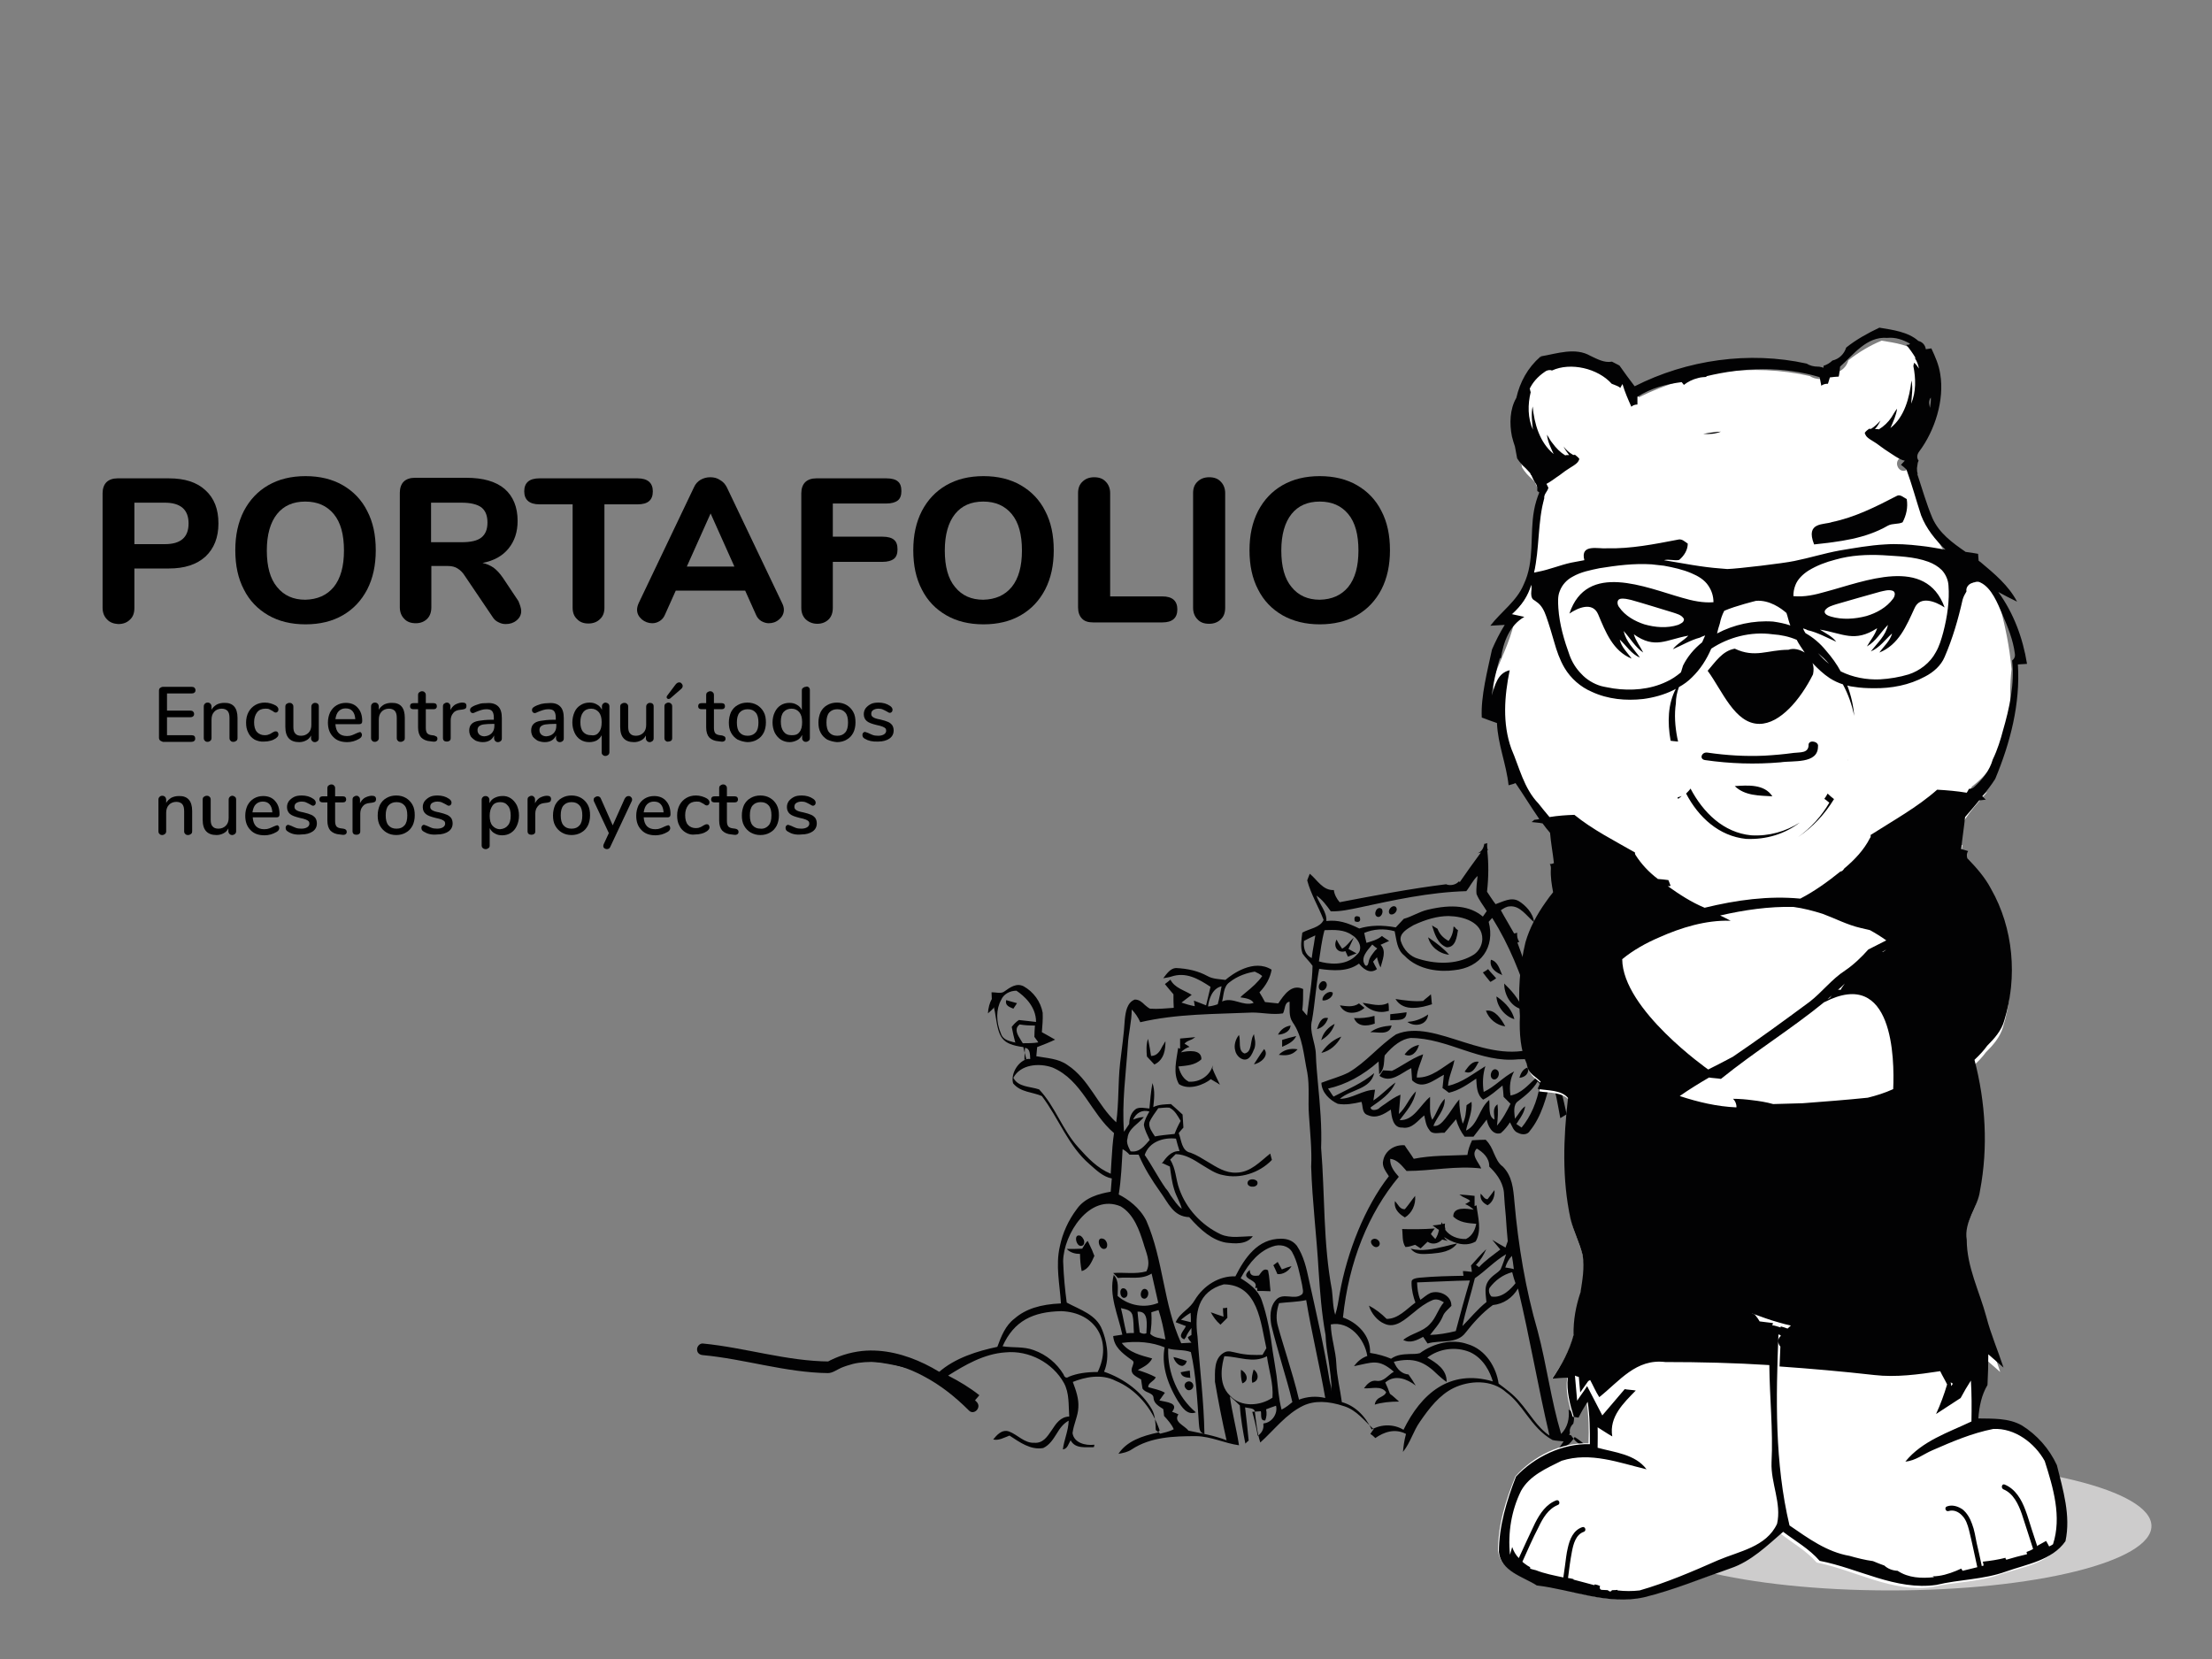 <?xml version="1.0" encoding="utf-8"?>
<!-- Generator: Adobe Illustrator 25.3.1, SVG Export Plug-In . SVG Version: 6.00 Build 0)  -->
<svg version="1.1" id="Capa_1" xmlns="http://www.w3.org/2000/svg" xmlns:xlink="http://www.w3.org/1999/xlink" x="0px" y="0px"
	 width="800px" height="600px" viewBox="0 0 800 600" style="enable-background:new 0 0 800 600;" xml:space="preserve">
<rect x="0" y="0" width="800" height="600" fill="#808080" stroke="none"/>
<style type="text/css">
	.st0{fill:#020203;}
	.st1{fill:#CDCCCC;}
	.st2{fill:#FFFFFF;}
</style>
<g>
	<path class="st0" d="M504.7,327.9c-1.4-0.8-3.2,1.6-2,2.7C504.2,331.3,506,329,504.7,327.9z M498,331.5c1.4,0.7,2.6-1.7,1.7-2.8
		C498,327.4,496.5,330.7,498,331.5z M491.7,331.6c-1.7-0.7-2.1,0.2-1.7,1.6C491.4,333.8,492.4,333.2,491.7,331.6z M525.7,335.1
		c-0.1,1.9-0.6,3.6-1.8,5.2c-2-1.1-3.3-2.5-4-4.4l-2-1.2c0.9,2.9,2,6.7,5.3,7.9c3.3,0.1,3.7-3.9,4.1-6.2c-0.3-0.2-0.5-0.3-0.8-0.6
		C526.3,335.4,526,335.2,525.7,335.1z M517.1,339.4l-0.6-0.4c0.8,3.3,3.9,5.9,7.6,6.3C522.2,343.1,519.7,341.2,517.1,339.4z
		 M486.6,344c0.3,0.6,0.6,1.3,0.9,2c0.8-0.3,2-0.8,3.1-1.2l-2.9-1.6c0.6-1.3,1.3-2.8,1.9-4.1c-1.4,1.3-2.5,3.1-4.2,4
		c-0.6-0.9-1.4-2-2-3.3C482,342.4,483.9,344.9,486.6,344L486.6,344z M539.2,347.1c-0.5,2.1,0.7,4.1,3.6,5.3l0.5,0.3
		C542.4,350.6,541.7,347.7,539.2,347.1L539.2,347.1z M536.3,351.7c0.8,1.1,1.6,2.1,2.6,3.3l0.2,0.1c0.6-0.4,1.4-0.8,2-1.3
		c-0.9-1.1-2-2.1-2.9-3.3C537.7,350.9,536.9,351.4,536.3,351.7z M477.4,358c1.6,1.1,3.3-1.7,2-2.9C477.9,354,476.1,356.7,477.4,358z
		 M550.8,365c-1.6-4-4.4-7-6.8-9.3c0,3.7,2.1,8.2,6.3,9.3H550.8z M478.3,361.6v0.2c1.4,0.3,3.9-1.1,3.7-2.8
		C480.6,358,478.1,360.1,478.3,361.6L478.3,361.6z M517.5,359.6c-0.8,0.8-2,1.6-2.8,2.4c-3.3,0.3-6.8-0.2-10-0.7
		c1.4,2.4,3.9,3.3,6.5,3.2c2.5,0,4.8-0.7,6.7-1.3C517.7,362.2,517.7,360.7,517.5,359.6L517.5,359.6z M541.2,360.4
		c0.2,3.7,3.1,7.2,6.5,8.2c-0.8-3.1-2.8-5.6-6-7.9L541.2,360.4L541.2,360.4z M367.8,362.8c-1.2-0.3-2.5-0.7-3.9-1.1
		c-0.5,2,1.2,2.5,2.6,3.1C366.9,364.1,367.5,363.4,367.8,362.8L367.8,362.8z M502.1,362.7c-3.1,1.6-6.2,0.3-9.3,0
		c1.8,2.1,4.2,3.3,6.9,3.3c0.8,0,1.9-0.2,2.6-0.4C502.3,364.7,502.3,363.5,502.1,362.7z M484.6,363.6c0.6,1.3,1.8,2.3,3.3,2.6
		c2,0.3,4.1-0.3,5.6-1.7l-2-1.6C489.4,364.4,486.9,363.9,484.6,363.6z M537.7,365.5h-0.3c1.1,3.1,3.9,5.3,7,5.7
		C542.9,368.4,540.7,365.2,537.7,365.5z M502.8,369c2.4-0.3,5.9,0.6,5.9-2.9c-2,0.3-4,0.5-5.9,0.7V369z M509,369.6
		c2.8,2,7.2,1.1,7.5-2.7c-2,1.4-4.4,2.4-6.8,2.6L509,369.6z M497.1,367.4c-2.5,0.7-4.8,0.9-7.4,0.8c1.2,3.1,4.5,3.1,7.5,2
		L497.1,367.4L497.1,367.4z M480.2,368.5l0.1-0.3c-2.5-0.6-3.3,2-4,4C478.2,371.7,479.5,370.4,480.2,368.5L480.2,368.5z
		 M496.2,372.9l-0.6,0.4c2.7-0.1,6.9,1.3,7.7-2.4C500.5,371.1,498,371.7,496.2,372.9z M478,375.7l-0.2,0.5c2.4-1.4,4.1-3.3,4.9-5.9
		C480.5,371.4,478.6,373.4,478,375.7L478,375.7z M466.7,371.2l0.1-0.3c-2,0.3-3.6,1.4-4.6,3.3C464.4,374.1,466.5,373,466.7,371.2
		L466.7,371.2z M463.7,378.6c2-0.9,4.1-1.8,5.1-3.9c-1.8,0.4-3.5,0.9-5.1,1.4V378.6L463.7,378.6z M453.7,375.2l-0.2-1.2l-0.3,0.6
		c-1.1,2-0.3,5.9-3.1,6.4c-2.5-0.9-1.3-4.6-2-6.7c-1.2,1.4-1.9,3.7-1.4,5.5c0.3,1.9,2.3,3.9,4.2,3.3c1.2-0.4,2-2,2.5-3.3
		C454.1,378.6,454.1,376.8,453.7,375.2L453.7,375.2z M438.6,385.3c-0.9,3.6-4.6,6.2-8.7,5.9c-2.5-1.3-3.3-4-3.7-5.5
		c2.9-0.3,6-0.4,8.3-2.6c0.1-3.7-4.8-3.1-7.4-2.5c0.8-0.9,1.9-1.6,3.1-2c-0.5-0.3-1.1-0.8-1.8-1.1c0.7-1.1,2.5-1.3,3.3-2l0.6-0.4
		c-1.9,0.2-3.7,0.3-5.5,0.5v3.7l-0.7-0.3c-0.6,4.3-2,9.2,0.3,13.1c3.7,2.4,9.2,0.1,11.5-1.8c1.1,0.7,2.3,1.3,3.3,2
		c-0.9-2-2-4-2.7-5.9L438.6,385.3L438.6,385.3z M478.3,380.2l-0.4,0.6c3.1-0.7,5.6-2.9,7.2-5.9C482.5,375.9,480.2,377.6,478.3,380.2
		L478.3,380.2z M420.5,378.2c-0.9,1.9-2,3.7-4.2,3.7c-0.3-2-0.7-4.2-1.1-6.2c-0.7,2-0.6,4.3-0.4,6.4c0.8,0.9,1.9,2,2.7,2.9
		c3.7-1.8,4-5.7,4-8.4C421.1,377.1,420.9,377.7,420.5,378.2L420.5,378.2z M508.2,381.1l-0.2,0.3c2.5,1.2,4.5-0.9,5.2-3.5
		C511.3,378.3,509.7,379.2,508.2,381.1L508.2,381.1z M462.5,381.5c2.4,0.3,4.6,0.3,6.5-1.7l0.3-0.3
		C466.7,379,464.1,379.7,462.5,381.5z M453.5,384.9c2.3-0.3,5.7-3.1,3.7-5.5C455.8,381.2,454.8,383,453.5,384.9z M399.2,448.1
		c-2.9-1.2-1.9,3.7,0.1,3.6c0.6,0,1.1-0.5,1.1-1.1C400.6,449.6,399.9,448.4,399.2,448.1L399.2,448.1z M391,450.6
		c0.6,0,1.1-0.5,1.1-1.1c0.2-0.8-0.5-2-1.2-2.5C388.1,445.8,389.1,450.8,391,450.6L391,450.6z M530.1,387l-0.4,0.6
		c2.8,1.2,4-1.6,5.1-3.6C532.6,383.6,531.2,385.5,530.1,387z M552.4,386.1c-1.7,0.6-2.4,2.1-2.9,3.7
		C551.5,389.7,553.3,388.1,552.4,386.1z M540.2,390.4c1.6,0.2,2.5-2.3,1.4-3.3C539.7,385.4,538,389.7,540.2,390.4z M451.2,428.1
		c0.4,1.7,4.3,1.4,3.5-0.8C453.9,426.1,451,426.2,451.2,428.1z M519.1,448.1c-0.5-0.6-1.1-1.1-1.6-1.8c0.4-0.7,0.9-1.4,1.4-2
		c-4.3,0.3-8.2,0.3-11.8,0.2c0.3,2.1-0.1,4.6,1.2,6.5c1.2,0,2.4-0.5,3.5-0.8c0.5,0.3,1.4,0.9,2,1.3l2.5-2.4c1.7,1.1,3.7,0.8,5.3-0.8
		c0.6,0.2,1.4,0.3,2,0.5c-0.4-0.4-1.1-0.8-1.3-1.4c2.1,1.4,7.1,4.1,11.4,1.6c2.3-4.1,0.8-8.7,0.3-13.1l-0.7,0.3v-3.7
		c-1.9-0.2-3.6-0.4-5.5-0.5l0.6,0.4c0.9,0.8,2.7,1.1,3.3,2c-0.6,0.4-1.2,0.8-1.8,1.1c1.1,0.4,2.1,1.1,3.1,2
		c-2.5-0.4-7.5-1.2-7.4,2.5c2.1,2.1,5.3,2.4,8.3,2.6c-0.3,1.7-1.2,4.3-3.7,5.5c-3.1,0.1-5.9-1.1-7.5-3.3v-0.5
		c-0.2-0.6-0.2-1.1-0.1-1.8c-0.3,0.1-0.6,0.1-0.9,0.2l-0.3-0.7l-0.2,0.8c-1.1,0.2-2,0.3-3.1,0.4c0.7,0.4,1.4,1.1,2.3,1.6
		C520.2,446,519.8,447.1,519.1,448.1L519.1,448.1z M508.1,440.3c2.5-1.5,4-4.6,3.7-7.8c-1.3,1.6-2.4,3.3-3.7,4.8
		c-1.8,0.2-2.5-1.8-3.6-2.9C504.1,436.7,505.3,438.7,508.1,440.3z M538,435.9c1.9-1.1,2.7-3.3,2.5-5.5c-0.8,1.1-1.7,2.3-2.5,3.3
		c-1.1,0.1-1.7-1.3-2.5-2C535.2,433.5,536,434.9,538,435.9z M406.4,469.4c1.8,0,1.7-2.6,0.5-3.3C404.7,465,404.7,469.1,406.4,469.4z
		 M429.9,499.6c-1.2,0.1-2,1.4-1.1,2.5c0.3,0.4,0.7,0.7,1.2,0.7c0.6,0,1.2-0.4,1.4-0.9C432,500.9,431.1,499.5,429.9,499.6
		L429.9,499.6z M448.8,495.4c-0.1,1.6,0,3.3,0.5,4.9C451.9,499.4,451,496.5,448.8,495.4z M453.4,495.3c-0.4,1.4-0.9,3.1-0.5,4.8
		C455.5,499.5,455.3,496.6,453.4,495.3z M430.5,498.4l-0.2-2.7c-1.1,0.2-2.1,0.3-3.3,0.6c0.3,1.7,2,1.9,3.3,2L430.5,498.4z"/>
	<g>
		<ellipse class="st1" cx="683.6" cy="551.9" rx="94.5" ry="23.3"/>
		<path class="st0" d="M568.2,519.1c-0.3-0.1-0.5-0.2-0.7-0.1c0.1-0.3,0.2-0.5,0.3-0.8c-0.3-1.2,0.3-2.5,1.2-3.3
			c0.5-2,0.5-3.9-1.7-5.1c0.4,3.3-0.4,6.5-2.7,8.8c-3.7-12.4-5.2-24.9-8.5-37.3c-4.3-14.8-7-30.7-8.4-46.8
			c-0.4-4.6-0.8-9.2-4.2-12.6c-1.7-1.2-2.4-3.1-3.2-4.8c-0.7-1.7-1.4-3.3-2.9-4.8l-0.1-0.1c-1.6,0-3.3,0.1-4.9,0.2
			c-0.8,1.7-1.4,3.3-1.7,5.3c-6.5,0.3-13,0.1-19.4,1.4c-1.1-1.8-2.3-3.3-3.3-4.9c-3.7-0.3-7,2-7.7,5.3c-0.7,2.3,0.9,4.1,2,5.9
			c-8.6,11-15.1,27.3-17.8,42.5c-0.4,2.5-0.8,5.1-1.6,7.6c-0.9-2.9-0.8-5.9-1.2-9c-3.2-17-2.5-34.2-3.9-51.4
			c0.3-7.6-0.4-15.4-1.1-22.8c-0.3-3.6-0.7-7.2-0.8-11c-0.1-4.1-2.5-8.2-1.4-12.3c1.1-6.2,1.4-12.4,2.6-18.6
			c5.1,0.7,10.3,1.1,14.4-1.9c1.1,1.4,3.7,4.1,6.5,2c-0.5-0.9-1.1-2-1.4-2.7c0.4-0.4,0.9-1.1,1.4-1.6c0.3,1.3,0.7,2.5,1.3,3.7
			c0.6-2.6,2.3-5.9,0-8.2c1.1-0.5,2-0.9,3.1-1.4c-0.8-0.6-1.8-1.1-2.6-1.8c-1.6,1.4-3.7,1.9-5.6,2.5c-0.3-1.1-0.6-2.6-0.8-3.6
			c3.3-1.4,7.2-1.7,11-0.6c0.7,3.2,0.8,6.7,3.5,8.8c5.3,5.6,13.5,5.9,17.9,5.3c9.8-0.9,15-8.4,12.6-17.5c0.3-0.3,0.9-1.1,1.3-1.4
			c6.2,9.9,10.2,20.2,13.6,30.7c1.8,4.9,3.6,10,4.2,15.4c-18.7,8.5-38.2-10.2-52.6-4c-6.2,4.1-10.7,10-17.2,13.8
			c-3.2,1.6-6.5,2.4-9.8,3.7c0.1,3.6,3.1,6.3,5.9,7.6c2.8,0.5,5.6,0,8.6-0.7c0.6,1.7,0.1,4.1,2.3,4.8c3.1,1.4,5.9-0.4,8.3-2
			c0.3,2.5,0.7,6.7,4.2,6.5c3.5,0.6,5.5-2.5,7.9-4.4c0.4,1.8,0.6,3.7,1.8,5.2c1.1,2,3.6,0.9,5.5,1.1c1.3-1.4,2.6-3.1,4.2-4.9
			c0.7,2.5,1.8,4.6,3.1,6.3h3.2c1.4-1.9,2.9-3.7,4.8-6.2c0.3,2,2,5.9,5.1,4.9c1.3-1.1,2.4-2.5,3.3-3.9c0.8,1.3,1.2,3.3,3.1,3.9
			c1.4,0.7,3.3,0.6,4.1-0.8c4.3-5.3,5.9-12.1,7.7-18.6c1.8,4.6,2.4,9.3,3.3,14l2.3-1.4c-1.2-5.8-2.8-11.3-3.7-17.2
			c0.5,0,1.1,0.1,1.6,0.1c-0.2-0.5-0.3-0.9-0.3-1.4c-0.1-0.4-0.2-0.8-0.2-1.1c-0.5,0-1.1,0-1.5,0.1c-2-9.3-5.1-18.3-7.6-25
			c0.2-0.2,0.4-0.3,0.7-0.4c-0.3-0.7-0.4-1.4-0.3-2.2c0-0.3,0-0.7,0.1-0.9c-0.4,0.3-0.8,0.4-1.1,0.7c-2-4.8-3.7-9.9-5.5-14.8
			c0.3-0.2,0.5-0.2,0.7-0.3c-0.7-0.8-0.9-2-0.8-3.3c-0.3,0.2-0.7,0.2-1.1,0.3c-1.6-2.9-3.3-5.6-4.8-8.4c0.9-0.6,2-1.4,3.3-1.4
			c3.7-0.3,6,3.5,8.7,5.7c-0.3-3.3-3.2-6.2-5.5-7.6c-2.8-1.6-5.7,0.2-8.4,1.1c-1.1-1.4-2-2.9-3.1-4.5c0.6-5.3,0.6-10.2,0.1-14.9
			c0.1,0,0.2-0.1,0.2-0.1c-0.3-0.8-0.3-1.8-0.2-2.6c-0.3,0.2-0.7,0.2-1.1,0.3c-0.2,1.4-0.9,2.8-2.4,3.4c0.4-0.1,0.8-0.2,1.2-0.3
			c-3.1,4.2-5.5,7.6-7.7,10.8c-0.1-0.2-0.1-0.3-0.2-0.4c-0.7,0.8-1.8,1.4-3.3,1.4c-0.5,0-1-0.1-1.4-0.3c-13,1.6-25.9,4.1-38.5,6.5
			c-1.1-1.3-1.9-2.8-2.1-4.4c-4,0.2-6-3.7-8.7-5.9c-0.3,0.8-0.6,1.4-0.9,2.3v0.2c1.3,4.9,4,9.3,5.9,14.2c-1.2,2.8-5.3,3.2-7.7,4.6
			c-0.3,2.5-0.8,5.2,0.1,7.6c1.1,1.6,2.5,2.8,3.6,4.4c-0.1,6-1.3,12-2,18c-0.5-0.6-1.1-1.3-1.7-2c0.3-2.5,0.3-4.9,0.3-7.6
			c-4.2-2-6.9,2.1-9,5.2c-1.7-0.2-3.3-0.3-4.8-0.5c-0.6-1.1-1.3-2.4-2-3.5c2.4-2.5,3.9-5.3,4.4-8.2c-6.5-4.1-14.4,1.7-16.7,3.7
			c-2.1-0.3-4.6-0.3-6.5-1.4c-3.3-1.8-7-2.7-11.4-2.9c-2,0.1-3.3,2-4.6,3.7c0.9-0.2,2-0.3,2.9-0.6c5.3-1.8,9.8,0.8,14.2,3.7
			c-0.6,2.4-1.1,4.6-1.6,6.7c-1.4-0.6-2.9-1.1-4.4-1.7l0.3,2c-1.7-0.3-3.3-0.8-4.8-1.3c1.1-0.8,2.4-1.9,3.7-2.8
			c-2.7-1.7-6.2-2.5-7.7-5.5c-0.6,0.5-1.3,1.1-2,1.6c1.1,1.3,2,2.5,3.1,3.7c0,1.8,0,3.5,0.1,4.9c-2.9,0.2-5.7,0.5-8.6,0.3
			c-0.6-0.3-1.2-0.8-1.8-1.3c-1.1-1.1-2.1-2-3.7-2c-2.8,1.1-3.3,4.4-3.6,7.2c-0.3,5.3-1.1,10.6-1.7,15.8c-0.8,7.1-0.4,14.2-1.4,21.4
			c-6.8-6.2-9.8-15.6-17.6-20.7c-3.3-2.4-7.5-2.5-11.3-3.2c0.1-1.1,0.2-2.1,0.3-3.3c2.1-0.8,4.4-1.7,6.5-2.7
			c-1.6-0.9-3.3-1.9-4.8-2.7c0.2-2.3,0.4-4.6,0.3-7c-0.7-4-3.3-7.6-6.9-9.6c-2.6-1.3-4.9,0.4-7,1.9c-1.2,0.9-3.1,0.2-4.6,0.3
			c0,0.6,0.1,1.7,0.1,2.4c-0.8,1.4-1.3,3.3-1.4,5.2c0.8-0.7,1.6-1.4,2.4-2.3c-0.1,0.2-0.1,0.3-0.2,0.3c0.3,1.1,0.4,2,0.6,3.2
			c1.2,7.5,2,9.9,10,11c0.3,1.4,0.7,2.9,1.1,4.4c-3.3,1.1-5.7,5.5-4.8,8.7c2.7,3.3,7,3.1,10.4,4.6c6.2,8.2,9.5,18,17.3,24.7
			c2.4,2.1,4.8,4.5,8,5.1c-0.1,1.6-0.3,3.2-0.4,4.8c-4.2,0.7-9.3,2.1-12.2,6.2c-3.1,4.1-5.2,8.7-6.2,13.6c-1.6,6.9,0,13.8,0.4,20.6
			c-7.4,0.3-12.8,2-16.8,5.5c-3.3,2.5-4.8,6.4-6.2,10.2c-7.1,1.5-15.4,4-21.3,9.3c-7.7-3.3-16.4-5.5-25.7-6.4
			c0.1,0.8,0.3,1.5,0.3,2.3c13.3,1.3,26.8,5.3,38.5,14.3l1.7-2c-3.4-2.7-7.2-5-11.3-7.1c5.9-3.7,12.9-7.9,20.8-8.4
			c8.4-0.8,17,3.7,21.1,11.1c2,3.7,1.6,8,1.9,12.1c-3.2,0.1-4.8,2.6-6.3,4.9c-1.7,2.5-3.2,4.8-6.3,4.6c-3.6,0.2-6-2.9-9.2-4.1
			c-2.7-0.9-4.6,1.6-5.7,2.9c2,0.5,4-0.7,5.9-1.4c3.7,2.4,7.6,5.3,12.2,4.5c2.3-1.1,3.6-3.2,4.8-5.1c1.2-2,2.4-3.7,4.4-4.8
			c-0.1,3.7-1.7,7-2.1,10.4c1.7-0.2,2-2,2.8-3.3c1.7,3.2,5.5,2.4,8.4,2.5c0.1-0.3,0.2-0.7,0.2-0.9c-3.3,0.4-7.4-0.7-7.9-4.2
			c0.4-3.3,2-6.2,2.1-9.3c0.2-3.1-0.8-6-2-9.2c4.2-1.7,10.3-3.1,15.5-0.4c7.1,2.9,13.1,9.6,15.9,17.9c-0.2,0.2-0.4,0.5-0.6,0.8
			c-5.7,1.2-11.3,3.1-14.3,7.7c1.7-0.3,3.3-0.6,4.8-1.6c6.8-4.5,15.1-4.8,23.3-4.8c5.5,0.1,10.3,2.6,15.5,3.3
			c-0.9-5.9-2.5-11.8-3.3-17.7c1.1,0.9,2.3,2,3.6,3.3c0.3,4.8,1.2,9.8,2,13.8c0.3-0.3,0.8-0.8,1.2-1.1c-0.4-4-0.8-7.9-1.3-12
			c1.2,0.3,3.3,0.2,3.5,1.4c0.5,3.7,0.8,7.6,2,11.3c5.1-4.6,9.3-10.3,15.5-13.3c4-1.9,9-1.8,14.9,0.2c4.4,1.4,7.2,5.2,10.6,8.3
			c-0.4,0.5-0.8,1.1-1.2,1.7c0.5,0.3,1,0.7,1.4,1.1c0.2,0.2,0.3,0.3,0.4,0.4c3.1-2.2,7.1-3.6,11.1-1.5c-0.7,2.6-0.9,4.4-1.1,6.5
			c2.7-3.3,3.7-7.5,6.2-11c3.3-4.8,7-9.6,12.1-12.1c5.6-2.7,13.7-3.3,19.1,1.6c2.9,2.1,5.1,5.1,7.2,7.9c2.6,3.5,5.5,7.1,9.5,9.3
			c1.2,0.3,2.5,0.3,4,0.5l-2,2.9c2.5-0.5,4.5-2,6-4.5c1.9,1.2,3.3,2.4,4.6,3.6C570.8,522.7,569.4,520.9,568.2,519.1L568.2,519.1z
			 M496.3,341.6c0.5,0.4,1.2,1.1,1.8,1.4c-0.3,0.3-0.5,0.6-0.8,0.8c-0.9,1.2-2,2.4-2.3,4c-0.1,0.6-0.3,1.2-0.6,1.4
			c-0.2,0.1-0.3,0.1-0.6,0C491.8,346.5,494.4,343.9,496.3,341.6L496.3,341.6z M550.3,407.8l-1.9-1.3c0.3-0.4,0.6-0.8,0.8-1.2
			c1.1-1.6,2.1-3.2,2.4-5.2c-1.6,1.1-2.5,3.1-3.7,4.5c-0.2-2.1-0.8-5.1,1.2-6.4c2.5-1.9,5.3-4.1,7-7.1c0.3,0.3,0.6,0.7,0.9,1.1
			C555.9,398.6,553.6,403.8,550.3,407.8L550.3,407.8z M558,380c0.5,2.5,0.3,4.9,0.2,7.5c-0.1,0.7-0.2,1.3-0.2,2
			c-0.8,0.4-1.8,0.6-2.7,0.5c-2.7,2.5-5.2,5.5-9,6.2c-0.5-3.3-0.1-6.2,1.3-8.7c-4,2-6.9,5.5-11,7.4c-0.5-3.3-0.3-6.4,0.6-9.3
			c-4.3,2.6-8.4,6-13.5,7.1c0.2-3.3,1.8-6.2,2.3-9.3c-4.3,2.5-8.2,6.5-13.6,6.3c0.1-3.1,1.6-5.5,2.3-8.4c-2.3,0.8-4.5,2.1-6.5,3.3
			c-1.6,0.9-3.2,2-4.8,2.7c-0.8-0.1-2.4-0.1-3.2-0.2l-1.3,2c4.1,2.9,7.9-1.1,11.5-2.8c0.1,1.4,0.2,2.9,0.3,4.4c3.7,3.7,8-0.2,11.5-2
			c-0.2,1.6-0.3,3.3-0.5,4.8c0.6,0.4,1.7,1.2,2.3,1.7c3.7-0.8,6.9-3.1,9.9-5.1c0.2,2.7,0.1,5.7,2.5,7.6c2.6-1.3,4.8-3.3,7-5.1
			c0.2,1.2,0.3,2.7,0.4,4.1l2.5,2.5c-1.3,2.6-2.8,5.5-4.9,7.9c0.3-2.5,0.5-5.2,0.2-7.7c-2,1.4-1.1,3.6-1.1,5.5
			c-2.4-1.1-1.6-4.8-1.9-7.1c-3.7,3.1-4,9-8.4,11.1c0.7-3.5,2.4-6.8,2-10.4l-1.8,1.2c-0.2,2.3-0.3,4.6-1.4,6.7
			c-0.8-2.8-1.3-5.9-1.2-8.8c-2,2.3-3.3,4.8-5.2,7.1c-1.1,1.3-2.4,2.8-4.2,2.5c1.3-3.3,4.3-5.9,4.1-9.8c-2,2-2.8,5.1-4.5,7.6
			c-1.2-2.5-0.7-5.5-0.8-8.3c-3.5,2.8-5.9,8.7-11,8.4c2.4-3.2,5.2-6.2,5.9-10.4c-2.5,2.4-3.6,5.9-6.2,8.2c0.2-2.4,0.4-4.6,0.6-7
			c-2,0.8-3.7,2-5.5,3.3c-0.7,0.5-1.4,0.9-2,1.4c-0.4,0.6-2,1.1-2.8,0.7c-0.3-0.2-0.5-0.4-0.5-0.8c3.5-2.5,7.2-4.8,9-9
			c-2.8,2-5.1,4.6-8,6.5l0.6-3.9c-4.5,0.1-8.3,3.3-12.7,3.3c4-3.5,11-3.3,12.4-9.3c-4.3,3.7-9.8,5.9-14.7,8.5c-0.7-0.8-1.3-2-2-2.9
			c6.4-1.4,12.7-4.8,18.3-9.8c0.1,1.4,0.1,3.3,0.2,4.6c1.4-1.2,1.7-3.1,1.8-4.8c0-0.6,0.1-1.3,0.2-2c3.1-3.7,6.2-5.9,9.3-6.3
			c13.6,0,25.3,9.2,39.1,7.7C552.5,383.1,556.1,383,558,380L558,380z M533.1,345.2c-5.2,3.3-12.5,3.9-20,1.6
			c-3.1-0.8-5.5-3.3-6.5-6.5c-0.6-2.8,2.4-4.4,4.6-5.7c4.5-2.1,8.7-3.3,12.7-3.3c5.2,0.1,12.3,2.1,12.2,8.4
			C536,342,534.8,344,533.1,345.2L533.1,345.2z M476.1,323.9c2.1,1.4,3.7,3.6,5.2,5.7c3.5,0.1,7-0.7,10.4-1.4
			c12.1-2.6,25-5.5,38.5-5.9h0.1c1.4-1.7,2.4-4,4.1-5.5c-0.2,2.1-0.6,4.3-0.4,6.5c0.9,2.3,2.5,4.2,3.7,6.2l-1.4,2
			c-4.6-3.9-11.1-4.6-19.9-2.5c-3.1,0.7-5.7,2.5-8.7,3.3c-0.9,0.9-1.9,2.1-2.9,3.1c-4.9-0.9-9.3-0.8-13.2,0.4
			c-4.3-2.1-7.7-3.2-11.9-2.7C479.9,329.7,477.2,327.1,476.1,323.9L476.1,323.9z M479,336.5l0.2-0.1c3.3-0.1,6.9-0.3,9.8,1.8
			c1.4,0.8,2.7,2.5,2.9,4.1c0.1,0.8,0,2-1.1,2.9c-4.1,4.6-11,3.3-13.8,2.5C477.6,343.9,478,340.2,479,336.5L479,336.5z M548.1,464.1
			c-1.6,2-4.8,5.5-8.7,4.8c-0.7-0.7-1.2-2-0.7-3.1c2-2.7,4.8-4.8,8.2-5.7C547.3,461.8,547.7,462.9,548.1,464.1L548.1,464.1z
			 M537.6,470.9c-3.3,2.6-5.9,5.9-8.7,8.7c1.2-5.9,3.1-11.5,4.5-17.3c3.9-2.7,7.1-6.2,11.3-8.7c-0.6,1.9-1.2,3.7-2,5.5
			c-0.5,0.6-1.1,1.1-1.8,1.6C536.5,463.9,537.1,466.3,537.6,470.9L537.6,470.9z M525,472.2h-0.1c0.1-3.6-4.3-5.7-7.5-4.6
			c-1.4,0.6-2.5,1.7-3.7,2.5c-0.9-2-1.1-4.2-1.2-6.3c6.4-0.2,12.7-0.6,19.1-0.7c-1.8,6-3.5,12.2-5.1,18.3c-3.2,0.8-6.3,1.3-9.3,1.4
			c1.6-2.1,3.5-4.1,4.6-6.7C522.3,474.6,523.9,473.4,525,472.2L525,472.2z M547.5,459c-0.9-0.3-2-0.4-3.1-0.6
			c0.5-1.6,1.3-3.1,2.4-4.2C547,455.5,547.3,457,547.5,459L547.5,459z M471.6,340.3c1.3-0.7,2.7-1.4,4.1-2c-0.2,0.9-0.3,2-0.5,3.1
			c-0.3,1.7-0.6,3.3-0.8,5.1C471.6,345.1,471.4,342.1,471.6,340.3L471.6,340.3z M444.6,355.3c3.1-2.5,6.7-3.5,9.2-3.9
			c0.9,0.4,1.9,0.9,2.7,1.6c-1.6,2.3-3.7,4.1-5.9,5.9c-0.7,0.6-1.4,1.1-2,1.8c1.8,0.3,3.9,0.5,4.8,2c-3.9,1.4-7.6-2.3-11.4-0.5
			C442.6,359.8,442.5,356.8,444.6,355.3L444.6,355.3z M441.8,356.7c-0.4,2.1-0.8,4.4-1.4,6.5c-1.1,0.4-2.3,0.7-3.5,0.8
			C437.2,361.6,438.3,357.5,441.8,356.7z M366.5,376.9c-2-0.5-3.9-1.1-4.5-3.1c-1.8-4.3-1.8-8.8,0.1-12.2c0.8-2,3.1-3.3,5.5-3.3
			c2.7,1.8,7.1,5.6,7.1,11.3c-2-0.2-4.1-0.5-6.2-0.7c-1.1,0.7-1.9,1.6-2.6,2.5c0.4,2,0.8,3.9,1.3,5.7
			C367.1,377,366.8,376.9,366.5,376.9L366.5,376.9z M367.7,372.1c0.1-0.6,0.4-1.1,1.1-1.6c1.6,0.3,3.3,0.4,5.5,0.4
			c-0.1,1.3-0.2,2.7-0.2,4.1c0.3,0.5,1.1,1.4,1.4,2c-1.9,0.3-3.7,0.3-5.6,0.3C369,375.7,367.4,373.8,367.7,372.1L367.7,372.1z
			 M372.6,383c-0.7-0.1-1.4,0-2.1,0.3v-0.2c0-1.1,0.1-2.9,0.2-4.1C372.6,379.1,372.5,381.4,372.6,383z M390.1,415.1
			c-5.9-6.4-8.4-14.9-14.3-21.1c-3.2-1.1-7.6-0.8-9.3-4.2c2.5-4.8,9.2-5.5,14.2-3.7c10.7,4.6,13.8,16.6,22.2,23.7
			c-0.5,3.3-0.7,6.5-0.9,9.8c-0.1,1.7-0.2,3.3-0.3,4.9C396.9,422.5,393.4,418.8,390.1,415.1z M397,496.2c-4.1,0-7.5,0.5-10.4,1.7
			c-1.1,0.8-1.7,0-2-0.9c-2.4-3.9-6-7-10.7-8.7c-3.7-1.4-7.6-0.8-11.3-1.4c4.1-9.2,11-12.5,21.2-12.7
			C396.2,474.6,402.4,485,397,496.2L397,496.2z M419.6,518.5l-1.6-1.3c-0.1-2.8-0.2-5.3-1.4-7.5c-3.6-6.2-9.8-11-17.3-13.6
			c2.4-5.6,0.6-12-0.7-15.2c-2.1-5.5-8-7.2-12.8-9.8c-0.6-4.4-1.1-9.3-1.3-14.9c0.1-9.8,9.5-24.7,20.8-19.9
			c4.8,2.8,6.8,8.8,8.2,13.2c0.9,3.3,2.9,7,1.1,10.3c-3.9,1.1-8,0.3-12,0.6c0.5,0.5,1.1,1.1,1.7,1.8c4.1-0.5,8.4,0.8,12.2-1.6
			l2.4,10.6c-4.8,2-10.6,1.1-14.7-2.5c0-2.6,0.6-5.5-1.4-7.6c-1.9,7.4,1.6,14.4,3.1,21.6l-3.3,0.5c0.3,3.9,3.3,6.2,6.2,8.3
			c1.3,0.9,1.4,0.9,0.8,2.6c-1.2,2.8,1.1,3.6,3.1,4.8c0.1,0.9,0.3,2,0.5,3.3c0.5,0.7,1.2,1.1,2,1.4c1.1,0.5,2,0.9,2,2.1
			c0.2,2,2,2.9,3.5,3.9c0.1,0.7,0.3,2,0.3,2.5c1.3,1.4,2.8,3.1,3.5,4.8C422.6,517.9,421,518.1,419.6,518.5L419.6,518.5z
			 M416.4,474.6l2.6-0.8c1.1,3.3,1.8,6.7,2.5,10.6c-1.9-0.5-4.1-0.5-5.5-2C416.4,480.1,416.6,477.7,416.4,474.6z M414.6,482.2
			c-0.7,0.3-1.4,0.2-2.4-0.3c-0.3-2.5-0.6-4.9-0.8-7.5C415.6,474,414.7,479.3,414.6,482.2L414.6,482.2z M410.1,482.1
			c-0.8,0-2,0-2.7,0.1c-0.8-3.1-1.2-6-2-9.1c1.6,0.4,3.5,0.6,4.1,2.3C410.1,477.6,409.9,479.9,410.1,482.1z M443.6,520.9
			c-4.6-1.8-9.2-2.5-13.8-3.5c-1.4-1.9-5.5-3.1-3.6-5.9l-0.3-0.1c-0.5-0.3-1.4-0.6-2-0.8c2.6-3.3-2.1-3.5-4.6-4.1
			c0.7-0.9,1.3-1.9,2-2.8c-1.9-1.1-4-1.4-6-2c-0.2-1.6,2.1-2.1,2.7-3.6c-2-1.1-4.3-1.9-6.5-2.6c2-1.1,4.1-2,5.2-4.2
			c-4-1.1-8.4-2.1-11-5.6c5.5-0.8,11-0.3,15.5,1.6c-1.1,5.7,0.5,12.3,4.8,19.4c1.4,2.1,3.3,5.3,6.5,4.1c-6.5-5.5-10.3-14.2-10-23.1
			c2.6,0.8,5.6,0.3,8.2,1.3c1.9,8.5,2.3,17.3,2.9,25.9c0.2,1.4,0,3.3,2,3.7c-0.2-11.9-1.7-23.4-2.5-35.2c-1.1-8.4,0-16.3,9.5-18.9
			c12.5,0.1,13.3,13.9,15.4,23.1c-0.4,0.7-0.9,1.6-1.4,2.4c-2.7,0.1-5.9,0.1-9.2-0.7c-1.7-0.3-3.3-1.1-4.9,0
			c-3.5,2.1-3.1,6.8-3.1,10.4C440.6,506.7,442,513.9,443.6,520.9L443.6,520.9z M444.8,504.7c-4.6-4.4-2.7-11.8-2-14.2
			c5.2,0.1,10.4,2.7,15.4,0c0.7,5.1,2.4,9.9,2,15C455.8,508.5,448.8,509.1,444.8,504.7z M457,514.8l-0.1,0.3c0.3,1.9-0.8,3.3-2,4.2
			c-0.6-3.3-1.3-6.2-2-8.7c0.8-0.1,2.3-0.1,3.1-0.2c0.3,1.1-0.4,3.6,1.6,3.3c0.5-1.3,0.6-2.6,0.3-4c1.1-0.4,2.3-0.9,3.6-1.3
			C462.2,511.3,460,514.5,457,514.8L457,514.8z M463.5,509.8c-1.1-4.1-1.3-8.2-1.8-12.2c-0.5-3.1-0.9-5.9-1.4-8.8
			c-0.8-6.2-1.9-12.6-4-18.6c-1.3-3.7-4.5-6-7.6-7.9c3.3-6.2,7.1-10,11.6-11.5c2.4-0.9,5.6-0.4,7,2c2,3.6,2.7,7.7,3.6,11.8
			c0.1,1.2,0.9,3.1-0.3,3.7c-2.6,1.9-6.5-0.9-9,1.7s-2.3,6.5-1.8,9.3c1.1,4.6,2.5,9.2,3.7,13.6c1.3,4.6,2.8,9.3,3.9,14.2
			C466.3,508,465.1,509,463.5,509.8L463.5,509.8z M469.8,506.2c-1.2-5.2-2.8-10.4-4.3-15.4c-1.1-3.7-2.3-7.4-3.3-11.1
			c-0.8-2.6-0.6-5.6,0.4-8.4c3.3-0.4,6.5-0.4,9.8-1.1c2,12,4.8,23.4,6.9,35.4C476,504.8,472.7,505.1,469.8,506.2L469.8,506.2z
			 M480.9,499.5c-2-12.4-4.8-24.4-7.5-36.6c-0.9-4.2-1.9-8.7-4.4-12.4c-1.6-2-3.7-2.5-5.6-2.5c-8.6-0.1-13.3,7.1-16.6,13.6
			c-5.9-0.2-11.5,3.3-14.7,8.6c-0.8,1.4-2,2.6-3.3,3.7c-1.4,1.2-2.8,2.5-3.6,4.3c1.2,0.5,2.5,0.9,3.7,1.4c-0.7,1.7-3.3,3.7-0.6,4.8
			l0.6-0.8c0.4-1.1,1.1-2.1,2-3.3v2.5l-1.3,0.8c0.2,0.8,0.8,1.4,1.3,2c-1.2,0.1-2.5,0.1-3.7,0.2c-6.5-14.2-6.4-30.1-12.6-44.3
			c-2.4-4.8-6.8-7.9-10-9.5c0.9-5.5,1.1-11,1.4-16.4c0.9,0.5,1.8,1.2,2.5,2h3.3c2,4.8,4.8,9.2,7.7,13.3c3.1,4.2,4.8,9.1,10.6,9.3
			c4.3,4.9,8.4,8.3,13.2,9.2c3.3,0.4,7.5,0.8,9.8-2.3c-4,0-8,0.9-11.6-0.7c-7-3.3-12.5-9.3-15-16.4c-1.3-3.5-1.2-7.4-3.3-10.6l2-2
			c3.6,0.1,6.5,2,9.5,3.9c2.4,1.4,4.8,3.2,7.7,3.7c6,1.4,13-0.7,17.6-5.5c-0.2-0.6-0.4-1.6-0.6-2.3c-3.7,2.9-7.1,6.8-12.2,6.9
			c-4,0.2-7.2-2-10.4-3.9c-2-1.2-4-2.5-6.2-3.3c-3.3-0.6-3.3-4.6-4.3-7.1c0.4-0.5,1.1-1.4,1.7-2c-0.1-1.6-0.2-3.3-0.3-4.6v-0.1
			l-0.1-0.1c-1.3-1.2-2.7-2.5-4.1-3.7c-2.1,0.1-4.4,0.1-6.4,1.1c0.3-2.9,0.7-5.9-0.3-8.7c-0.6,3.1-0.8,6.2-1.1,9.2
			c-1.6-0.1-3.3-0.6-4.8,0.1c-1.7,1.2-2.5,3.2-2.5,5.5c-0.6,0.8-1.2,1.9-1.9,2.8c-0.8-10.6,0.7-20.9,1.4-31.2
			c0.2-4.4,1.4-8.6,1.4-13c1.2,1.2,2.3,2.8,3.1,4.6c13.3-3.1,26.8-2.9,40.5-3.5c3.7,0,7.4,0.9,11.1,0.3c0.8-1.3,0.5-4.1,2.4-4.2
			c0.1,2.5-0.4,5.2,1.1,7.4c3.7,5.3,4,12.1,5.3,18.2c0.9,5.1,0.2,10.3,0.6,15.4c0.4,6.2,1.1,12.4,0.8,18.7c0.4,12.7,2,25.1,2.7,37.7
			c0.5,7.6,1.1,15.4,2.5,23.1c0.1,3.2,0.6,6.2,1.1,9.3c0.5,3.6,1.1,7.4,1.1,11.1C481.6,501.8,481.1,500.6,480.9,499.5L480.9,499.5z
			 M430.7,478.2c-1.3-0.3-2.5-0.6-3.6-0.9c1.1-0.9,2.3-1.8,3.5-2.5C430.7,475.9,430.7,477.1,430.7,478.2L430.7,478.2z M409.8,404.9
			c1.1-2.4,3.3-3.7,5.9-2.9c-0.8,1.4-1.8,3.1-2,4.8c0.3,2,1.3,3.7,2.1,5.5c-1.9,2.1-3.7,4.6-6.9,4.1c-0.7-1.4-1.7-3.1-1.1-4.8
			c0.3-3.5,3.9-5.1,5.9-7.6C412.4,404,410.9,404.5,409.8,404.9L409.8,404.9z M420.5,420.7c0.8,0.4,1.8,0.8,2.6,1.2
			c0.4,2.8,0.7,5.6,1.6,8.4c0.7,2.4,2.1,4.4,2.7,6.9c-1.7-1.3-2.8-3.2-4-4.8c-0.5-0.8-1.1-1.9-1.8-2.6c-2.8-4-4.9-8.2-7.6-12.1
			c1.6-4.8,6.8-6.4,11.3-5.9c0.3,1.3,0.8,2.9,1.3,4.5c-3.1-0.1-4.9,2.4-6.4,4.5h0.3L420.5,420.7L420.5,420.7z M424.8,410.1
			c-2.8,0.3-5.1,0.5-7.1,0.9c-0.9-1.4-2.4-3.3-2-5.1c0.8-1.9,2-3.3,3.2-5.1c1.3-0.1,2.6-0.3,4-0.2c2,0.9,3.1,3.1,4.1,4.8
			C426.1,407,425.4,408.5,424.8,410.1z M507.6,517.1c-3.5-2.1-7.9-2.1-11.5-0.1c-2.5-5.2-6.3-8.7-10.8-9.9c-0.6-4.6-1.8-9.2-2-13.9
			c-0.2-4.8-1.9-9.3-2-14.2c6.7-1.3,12.2,5.1,13.2,11.4c-2,0.7-3.6,2-4.8,3.7c6.5-1.3,8.8-2.9,14.4,2c-2,1.1-3.6,3.7-6.2,3.3
			c-2.1-0.4-3.6,1.3-4.6,2.7c2.7,0.2,6.2-1.1,8,1.4c-0.2,0.8-0.9,1.2-1.8,1.7c-1.1,0.5-2.1,1.3-2.3,2.8c2.5-0.8,5.6-1.1,8.8-1.1
			c-1.1-0.9-2.1-2-3.3-2.8c-0.5-1.4-1.1-2.9-1.7-4.1c3.6-3.1,8-1.2,11,1.1c-0.8-1.4-1.6-2.6-2.6-4c-2.3-0.2-4.1-1.7-5.3-4.6
			c7.1-1.7,11.1-0.1,16,4.8c0.9,0.8,2,1.8,3.1,2.5c0.1-4.5-3.7-6.9-7-8.8c4.3-3.3,10.3-4.1,15.4-2c5.1,2.3,7.4,7.5,8.3,10.6
			C524.2,495,513.9,504.2,507.6,517.1z M549.5,506.9c-2.1-2.5-4.8-4.5-7.5-6.5c-0.8-5.7-4.6-12.4-11.3-14.3
			c-5.3-1.9-12-0.5-17.2,3.3c-1.2,0.3-2.5,0.3-3.7,0.3c-2.3,0.1-4.6,0.2-6.7,1.7c-2.1-0.9-4.8-1.7-7.6-2.1
			c0.3-6.4-4.8-11.1-9.8-12.8c2.1-20.2,9.2-37.7,20.2-50.9c-1.6-1.8-3.3-3.9-3.1-6.5c2.6,0.3,4.2,2.5,5.9,4.4c9.1,0,17.9-2,27-0.9
			c-0.9-2.3-3.9-4.9-1.6-7.2c2.1,1.2,4.6,3.3,4.5,6.5c2.1,2,4.8,5.1,5.3,9.2c0.2,3.1,0.4,5.9,0.7,8.8c0.2,3.1,0.4,5.9,0.7,9
			c-0.2,0.6-0.6,1.6-0.8,2.3c-1.7-0.9-3.3-1.9-4.8-2.8c0.9,1.1,2,2.4,2.9,3.5c-2.6,2-5.5,4-7.7,6.4c-0.3-0.3-0.7-0.6-1.1-0.8
			c1.8-1.9,2.8-3.6,3.7-5.7c-2,1.9-3.7,3.9-5.5,5.9c0.1,0.6,0.3,1.6,0.3,2.3c-1.1-0.1-2-0.3-3.2-0.3c0,0.5,0.1,1.1,0.2,1.7
			c-5.3,0.1-10.6,0.2-15.9,0.7c-0.8,0.1-2,0.2-2.6,0.8c-0.3,0.3-0.3,0.6-0.3,1.1c0,2.6,0.7,5.2,1.4,7.1c-3.3,2.4-6.2,5.9-10.4,5.9
			c-2-2-4.1-3.6-6.4-4.8c0.8,2.8,3.1,5.5,5.5,6.5c4.1,2,7.7-1.7,10.8-4.1c2-1.7,4.1-3.3,6.7-4.4c1.2-0.5,2.5-0.2,4.1,0.8
			c-2.1,2.4-2.8,5.6-5.1,7.9c-2.5,2.8-6.7,3.3-9.6,5.7c2.6,1.4,5.1,0,7.2-1.1c0.6,0.9,1.1,1.7,1.6,2.4c4.6-1.4,10.6,0.4,13.8-4
			c2.6-3.3,5.9-7.1,9.8-9.9c3.9-0.4,7.1-2.6,9.1-6c4.3,17.8,7.2,35.5,11.4,53.2C555.9,516.2,553.2,511.1,549.5,506.9L549.5,506.9z"
			/>
		<path class="st0" d="M393.4,448.8c-0.9,0.7-1.4,1.9-2,2.8c-1.9,0.1-3.7,0.1-5.6,0.1c1.3,1.4,3.2,1.8,4.8,1.8c0,2,0.2,4.1,0.6,6.2
			c2.6-0.7,3.6-3.3,4.6-5.5c-0.3-0.6-0.5-1.3-0.8-2L393.4,448.8z"/>
		<path class="st0" d="M393.4,453.9c-0.4,0.9-0.7,2-0.8,3.1h-0.1c-0.5-0.8-0.5-2.9-0.1-3.9c0.3-0.7,0.6-0.6,1.2,0.2L393.4,453.9
			L393.4,453.9z"/>
		<path class="st0" d="M414.7,466.4c-2-1.4-3.2,3.2-0.8,3.3C415.3,469.6,415.8,467.2,414.7,466.4z"/>
		<path class="st0" d="M429.2,492.2c-1.4-0.4-3.2-1.1-4.8-1.4c0.3,1.4,1.7,3.2,3.2,3.2C428.1,493.9,428.9,493.5,429.2,492.2
			L429.2,492.2z"/>
		<path class="st0" d="M442.3,473.1c0,0.8,0.1,2.1,0.2,3.1c-1.6-0.5-3.1-1.1-4.6-1.6c0.9,1.7,2.1,3.3,3.3,4.3l0.2,0.2
			c0.8-0.8,1.7-1.7,2.5-2.5c0-1.2-0.1-2.5-0.1-3.7C443.2,473.1,442.8,473.1,442.3,473.1L442.3,473.1z"/>
		<path class="st0" d="M645,503.7c0.3-0.2,0.7-0.2,1.1,0c0.3,0.2,0.5,0.3,0.8,0.4l-3.1-2C644.2,502.6,644.7,503.2,645,503.7
			L645,503.7z"/>
		<path class="st0" d="M455.3,461.3c-2,0.3-3.3,0.1-3.3-2c-4.4,3.6,3.7,3.2,1.9,6.5h0.8v1.1c1.6,0,3.3,0,4.8,0.1
			c-0.3-2.5-0.3-4.9-0.9-7.6C456.9,458.5,456.2,460.2,455.3,461.3L455.3,461.3z"/>
		<path class="st0" d="M455.1,465.7c0.3-1.7,0.9-2.9,2-3.3c0.2,1.1,0.3,2.1,0.3,3.3C456.8,465.5,455.7,465.7,455.1,465.7z"/>
		<path class="st0" d="M496.7,448.1c-1.6,0.5-0.7,2.3,0.4,2.8c0.6,0.3,1.2,0.1,1.6-0.3C499.7,449.3,498,447.6,496.7,448.1z"/>
		<path class="st0" d="M462.1,456.4c-0.4,0.3-1.1,0.8-1.6,1.2c0.3,0.4,0.4,0.9,0.7,1.4c0.3,0.6,0.5,1.1,0.8,1.8
			c2,0.2,4.1-1.1,5.1-2.9c-1.1,0.3-2.3,0.7-3.5,1.2L462.1,456.4z"/>
		<path class="st0" d="M510.2,451.6c2,2.5,4.6,1.9,7.5,1.8c3.3-0.3,7.1-0.7,9.3-3.7c-1.4,0.3-3.1,0.7-4.6,1.1
			C518.4,451.7,514.3,452.7,510.2,451.6z"/>
		<path class="st2" d="M574.5,522c0.2-5,0.1-10.1-0.7-15c-1.1,1.9-2.1,3.7-3.3,5.6c-0.8-0.1-0.8-0.2-1.7-0.2
			c-1.4-4.6-2.7-9.2-2-14.1c-1.9,0.1-3.7,0.2-5.5,0.3c4.6-6.4,8.4-13.8,8.8-21.7c0.7-7.5,3.7-14.8,2.5-22.3
			c-1.1-4.5-3.3-8.6-4.3-13.2c-3.1-14.3-2.4-29-0.7-43.4c-2.5-3.1-7.2-2.7-11-3.3c0.3-0.7,0.8-2,1.1-2.6c-1.8-1.7-4.3-2.9-4.8-5.4
			c-0.1-0.4-0.2-0.8-0.3-1.1c-2-4.6-2.5-10.6-2.2-17c-0.5-8.7,0.2-17.7,2.3-26.2c1.7-5.3,4.2-9.9,7.3-14.3c0.8-1.2,1.8-2.4,2.7-3.5
			c-0.5-2.8-0.8-5.6-0.7-8.5c0.1-0.7-0.2-1.1-0.3-1.5c0.5-0.2,0.9-0.3,1.4-0.3h0.1c-0.3-2.8-0.8-5.6-1.1-8.4
			c1.1,1.1,2.4,2.1,3.5,3.2c2.4,2,5.9-1.4,3.5-3.5c-5.9-4.8-10.9-10.6-15.4-16.7c-3.1-4.2-6-8.5-8.7-13.1c-0.3-1.1-0.5-2.4-0.8-3.4
			c0.3-0.5,0.5-1.1,0.3-2c-0.5-1.3-0.8-2.5-1.2-3.9c-0.2-0.8-0.2-1.8-0.2-2.5l-0.5-0.3c-1.4-5.9-2.4-11.8-2.7-17.7
			c2.5-7,6.1-13.6,7.7-20.8c0.3-1.1-0.3-2-1.1-2.6c2.5-2.5,4.8-5.1,6.1-8.4c4-8.3,2-17.7,3.7-26.4c0.3-2.2,1.1-4.3,1.9-6.5
			c-0.3-0.2-0.5-0.3-0.7-0.5c0.1-0.8-0.1-1.5-0.3-2.3c-0.1-0.2-0.2-0.3-0.2-0.3c-0.7-0.9-1.1-2.2-1.5-2.9c0-0.1-0.1-0.2-0.1-0.2
			s0.1-0.1,0.2-0.1c-0.1,0-0.1,0-0.2,0.1l-0.3-0.7c-0.3-0.4-0.7-0.8-1-1.1c-0.8-0.8-1.5-1.4-2-2c-0.6-0.7-1.1-1.4-1.6-2.2
			c-0.3-1.4-0.6-2.8-0.8-4.3c-0.5-1.1-0.8-2.4-1.1-3.6c-0.8-4.5-0.7-9.8,1.8-13.8c1.4-5.5,4.2-10.6,8.7-14.6
			c0.2,0.1,0.3,0.2,0.4,0.2c-0.2-0.1-0.2-0.2-0.3-0.3c5.8-0.9,12.3-3.3,17.7-0.1c2.5,1.2,4.8,2.7,7.7,2.2c0.7,0.3,2,1.1,2.7,1.4
			c1.9,2.5,3.7,4.8,5.4,7.5c18.9-9.4,41.2-12.4,61.8-7.7c1.1,0.7,2.4,1.1,4,1.1h0.4c0.5,0.2,1.1,0.3,1.6,0.4v-0.7
			c1.3-0.3,2.4-1,3.1-1.9c2.6-0.6,4.3-2.4,4.9-4.6c3.7-2.9,7.7-5.3,12-7.1c4.8,0.8,10.4,1.5,13.8,4.8c0.9,0.2,1.6,0.7,2,1.4
			c0.3,10.2-1.8,20.2-3.2,30.5c-1.7,2.1-3.6,4.2-5.9,5.7c-2.6,1.8-0.2,6,2.5,4.3c0.8-0.6,1.8-1.1,2.5-1.9c-0.4,4.9,0.1,9.9,1.9,14.7
			c2.1,5.5,5.5,10.5,8.4,15.7c0.6,1.1,1.6,1.4,2.5,1.1c1.9,1.7,3.8,3.1,5.9,4.5c1.4,0.3,3,0.5,4.4,0.8c0.1,0.8,0.1,1.7,0.2,2.4
			c0.3,0.2,0.4,0.3,0.7,0.5c1.4,1.1,2.9,2.4,4.3,3.7c0.9,2.4,1.8,4.8,2.5,7.1l-0.4-0.3c0.2,0.3,0.3,0.5,0.6,0.8c2,7.4,3.6,15,4.3,23
			c-0.6,5.5-0.7,11,0.1,16.4c-0.2,1.3-0.3,2.5-0.3,3.7c-0.2,1.4-0.3,2.7-0.6,4.1c-3.1,6.9-7.3,13.5-13.2,18c-2.5,2,1,5.5,3.5,3.5
			c0.6-0.5,1.1-0.9,1.8-1.4c-4.2,5-9.2,9.8-11,16.3c-0.3,1.3,0.6,2.7,1.9,3.1c-0.2,1.4-0.4,2.9-0.5,4.3h0.1c0.8,0.3,1.5,0.5,2.4,0.7
			c-0.5,0.8-0.6,1.7-0.3,2.6c3.3,3.3,6.2,7,8.4,11.1c8.1,14.2,9.4,31.7,4.6,47.1c-1.1,3.7-3.6,6.5-6.2,9.1c-1.3,1.8-2.8,3.3-4.6,5
			c3.8,15.2,4.8,31.4,1.8,46.9c-1,6.1-5.9,11.2-4.9,17.7c-0.2,9.8,4.3,18.6,6.9,27.7c1.7,6.2,4,12.1,6,18.3
			c-1.9-1.6-3.7-3.3-5.5-4.8c0,3.7-0.1,7.3-0.3,11c-2.3,3.6-3.1,7.7-3.3,12c5.3,0.2,10.8-0.2,15.5,2.6c5.4,3.5,9.9,8.5,12.5,14.3
			c2,8.9,5,18.1,2.9,27.3c-4.8,7-13.9,8.2-21.5,10.7c-8.1,3-16.6,2.7-24.9,4.7c-14.7,2-27.8-6.1-41.8-8.9c-3.7-4.3-8.7-7-13.1-10.5
			c-5.9,4.9-11.5,10.4-18.9,12.8c-10.4,3.7-20.5,7.6-31.2,10.2c-13,2.9-25.6-3-38.4-4.6c-4.9-3.2-12.8-5-13.6-12.1
			c-0.1-9.3,2.8-18.5,6.3-27C554.7,526.5,564.7,521.6,574.5,522L574.5,522z"/>
		<path class="st0" d="M682.8,190.1c-8.3,4.8-17.7,5.8-26.7,6.8c-3.3-8.3,3.7-7,6.5-8.1c8.2-1.7,15.8-5.5,23.3-9.4
			c1.3-0.8,2.5,0.5,3.7,1.1c0.5,3.1-0.2,5.9-1.5,8.4C686.4,189.7,684.5,189.2,682.8,190.1L682.8,190.1z M668.3,275
			c0.1-0.1,0.1-0.2,0.2-0.3C668.4,274.9,668.4,275,668.3,275z M611.4,285.2c4.6,8.7,11.9,15.9,21.9,16.9c6.5,0.4,12.5-1.4,17.6-4.6
			c-5.4,4.1-12,6.2-19.4,5.9c-9.8-1-17.2-7.8-21.7-16.4C610.4,286.4,611,285.8,611.4,285.2L611.4,285.2z M606.9,288.9
			c-0.1-0.2-0.2-0.3-0.2-0.5c0.5-0.2,1.1-0.3,1.5-0.5C607.8,288.2,607.5,288.6,606.9,288.9L606.9,288.9z M661.6,290.3
			c-0.6-0.5-1.1-0.9-1.8-1.4c0.4-0.6,0.8-1.1,1.2-1.9l0.1,0.1c0.7,0.7,1.4,1.3,2.2,1.9c-3.3,5.4-7.6,10.1-13.1,13.8
			C655,299.4,658.8,295.1,661.6,290.3z M641,288c-4.6-0.3-9.9-0.1-13.6-3.7C632.1,284,638.1,283.5,641,288z M644,275.7
			c-9.2,0.8-18.3,0.5-27.3-0.8c-2.3-0.3-1.3-3.1,0.9-2.7c6.9,1,13.6,1.4,20.5,1.1c3.5-0.2,7-0.5,10.6-1c2.4-0.3,5.5,0.2,5.4-3.1
			c0.3-1.8,3.8-1,3.4,0.8C657.5,276.4,648.4,275,644,275.7L644,275.7z M616,156.9c2-0.3,4.2-0.7,6.4-0.8
			C620.4,156.9,618.3,157.1,616,156.9z"/>
		<path class="st0" d="M535.9,259.5c1.9,0.7,3.7,1.4,5.5,2c0.3,7.7,3.4,14.9,4.2,22.5c0.7-0.2,2-0.5,2.5-0.8c2.9,4.2,5.6,8.7,8.6,13
			c-0.6,0.2-1.1,0.2-1.8,0.3c-0.3,0.3-0.7,0.6-1,0.8c1.3,0.2,2.7,0.2,4,0.5c0.8,1.1,1.8,2.4,2.7,3.4c0.3,3.7,1,7.3,1.4,11h-0.1
			c-0.4,0.2-0.8,0.3-1.4,0.3c0.3,0.4,0.4,0.9,0.4,1.6c-0.2,3,0.3,5.9,0.8,8.6c-0.9,1.1-1.9,2.4-2.7,3.6c-3.2,4.5-5.8,9.3-7.3,14.5
			c-2.1,8.7-2.7,17.7-2,26.6c-0.3,6.5,0.3,12.6,2.4,17.2c0.1,0.4,0.2,0.8,0.3,1.2c0.5,2.5,3.2,3.7,4.8,5.4c-0.3,0.7-0.8,2-1.1,2.6
			c3.7,0.7,8.5,0.3,11,3.3c-1.7,14.5-2.2,29.4,0.9,43.7c1.1,4.6,3.3,8.7,4.4,13.2c0.7,4.6-0.1,9-0.8,13.4c-1.7,5.1-2.6,10-2.5,15.4
			c-1.5,5.7-4.4,11-7.7,15.8c1.9-0.1,3.7-0.2,5.6-0.3c-0.5,4.8,0.8,9.6,2.2,14.2c0.8,0.1,0.8,0.1,1.7,0.2c1-2,2-3.8,3.3-5.7
			c0.8,5,0.8,10.2,0.8,15.3c-9.9-0.3-20,4.6-26.7,11.7c-3.4,8.7-6.2,18-6.2,27.3c0.7,7,8.7,8.9,13.7,12.1
			c12.8,1.5,25.6,7.2,38.7,4.3c10.7-2.6,21-6.9,31.4-10.5c7.4-2.5,13.2-8.2,19-13.2c4.5,3.4,9.5,6.2,13.2,10.5
			c14.1,2.7,27.5,10.8,42.2,8.7c8.3-2,17-1.9,25.1-4.8c7.5-2.7,16.7-4,21.6-11c2-9.3-0.9-18.6-3.1-27.5c-2.7-5.9-7.2-11-12.7-14.4
			c-4.8-2.7-10.4-2.4-15.7-2.5c0.3-4.2,1.1-8.4,3.3-12.1c0.2-3.7,0.3-7.4,0.3-11.1c1.9,1.6,3.7,3.3,5.5,4.8
			c-2-6.1-4.6-12.1-6.2-18.3c-2.5-9.3-7.1-18.1-7.1-27.9c-1.1-6.5,4-11.6,4.8-17.8c3-15.7,2-32-2-47.3c1.8-1.7,3.3-3.3,4.6-5.1
			c2.6-2.6,5.2-5.5,6.2-9.2c4.8-15.6,3.3-33.3-4.8-47.5c-2.2-4.2-5.3-7.7-8.6-11.1c-0.3-1-0.2-1.9,0.3-2.6c-0.8-0.3-1.8-0.5-2.4-0.7
			c0,0-0.1,0-0.1-0.1c0.4-3.9,1-7.7,1.4-11.5c1.8-2,3.4-4,5.1-6l2.4-0.3c-0.3-0.3-0.8-0.7-1.1-1.1c-0.1,0-0.1,0-0.2-0.1
			c1.7-2,3.3-4.1,4.7-6.3c5.5-13.2,9.1-27.2,8.2-41.4c0.8-0.1,2.5-0.1,3.3-0.2c-1.5-9.3-4.8-18.3-10.4-26c2.2,1.2,4.5,2.4,6.8,3.5
			c-3.1-5.9-8.2-10.1-13.2-14.3c-0.3-0.2-0.4-0.3-0.7-0.5l-0.2-2.5c-1.4-0.3-3.1-0.5-4.5-0.7c-4.8-3.3-9.6-6.8-12-12.2
			c-2.2-5.2-3.7-10.6-5.5-16h0.2c-0.3-0.7-0.3-1.4-0.3-2.1c0.1-0.7,0.2-1.4,0.3-2c0.1-0.3,0.2-0.5,0.3-0.7c-0.7-0.9-0.7-2.1,0.2-3.3
			c5.7-7.6,9.2-18.7,7.6-28.1c-0.5-3.3-1.8-6.2-3.2-9.2c-0.7,0.1-1.3,0.2-2,0.3c-0.2-1.4-1.1-2.6-2.7-3c-3.7-3.3-9.3-4-14.1-4.8
			c-4.2,2-8.4,4.3-12,7.2c-0.7,2.2-2.4,4.1-5,4.7c-0.8,0.8-1.9,1.5-3.2,1.9v0.7c-0.5-0.2-1.1-0.3-1.6-0.4h-0.4c-1.6,0-3-0.4-4.1-1.1
			c-20.8-4.6-43.3-1.4-62.2,8.2c-1.9-2.5-3.7-4.9-5.5-7.5c-0.7-0.3-2-1.1-2.7-1.4c-2.9,0.5-5.4-1-7.8-2.1c-5.5-3.2-12.1-0.8-18,0.2
			c0.2,0.1,0.2,0.2,0.3,0.3c-0.2-0.1-0.3-0.2-0.4-0.2c-4.6,4-7.4,9.2-8.7,14.9c-2.4,4.1-2.5,9.4-1.6,13.9c0.3,1.3,0.7,2.5,1.1,3.7
			c0.3,1.4,0.5,2.9,0.8,4.3c0.5,0.8,1.1,1.5,1.7,2.2c0.4,0.5,1.2,1.1,2,2c0.4,0.4,0.7,0.8,1,1.1l0.3,0.7c0.1,0,0.1,0,0.2-0.1
			l-0.1,0.1c0.1,0.1,0.1,0.2,0.1,0.2c0.3,0.7,0.9,2,1.6,3c0.1,0.2,0.1,0.3,0.2,0.3c0.3,0.8,0.3,1.5,0.3,2.3c0.3,0.2,0.5,0.3,0.7,0.5
			c-0.8,2-1.5,4.2-1.9,6.5c-1.6,8.8,0.3,18.3-3.7,26.7c-2.5,6.1-8.2,9.9-12.1,15l5.2-0.3c-1.8,2.9-3.3,5.9-4.6,8.9
			C538,242.4,535.5,251.9,535.9,259.5L535.9,259.5z M698.3,143.8v-0.2c0.1,1.3-0.1,2.5-0.3,3.9c-0.1-0.3-0.1-0.7-0.2-1
			C697.6,145.5,697.7,144.5,698.3,143.8L698.3,143.8z M703.6,198.8c-3.1-0.5-6-1.1-9.1-1.4c-4.2-0.5-8.5-0.8-12.8-0.5
			c-5.5,0.3-11,1.3-16.4,2.2c-5.5,1-10.9,2.7-16.4,3.8c-3.7,0.8-20.4,2.8-24.2,2.9c-0.8-0.1-1.6-0.1-2.4-0.2c-7-0.5-13.7-1.9-20.5-3
			c1.9-0.5,3.7,0.3,5.5-0.1c1.9-1.6,3.1-3.7,3.1-5.9c-1.1-0.7-2.1-1.9-3.7-1.4c-8.4,1.6-16.8,3.3-25.5,3.1c-3,0.3-9.8-1.8-8.2,4.3
			c-1.7,0.3-3.3,0.6-4.8,0.9c-4.1,0.9-7.8,2.5-12,3.3c-0.5,0.1-0.9,0.2-1.4,0.3c2-8.6,1.3-18.4,3.7-26.9c-0.1-0.7,0.2-1.4,0.6-2
			c0.4-0.6,0.7-1.1,0.9-1.8l-0.7-1.4c1.5-0.8,3.1-2,3.8-2.5c1.3-0.8,2.5-1.9,3.8-2.7c1.1-0.8,3.4-1.9,4-3.1l0.3-0.7
			c-0.2-0.4-1-1.1-1.8-1.7c0.1,0.1,0.1,0.2,0.2,0.2c-0.2,0-0.4,0.1-0.7,0c-1.4-0.8-2.5-1.8-3.4-3c0.5,1.1,1.2,2,2,3.1
			c-0.5,0-1-0.1-1.4,0.1c-1.8-1.1-3.3-2.6-4.6-4.4c-0.8-0.9-1.3-2-2-3.1c0.2,2.5,1.4,4.8,2.4,7c-5.1-4.2-7-11-7.6-17.2
			c-0.6,2.7-0.2,5.6,0.1,8.4c-1.9-4.2-1.9-9.1-0.8-13.6c-0.2-0.4-0.2-0.8-0.3-1.2c-0.2,0.2-0.3,0.3-0.3,0.5c1.1-2.6,3.1-4.9,5.8-6.7
			c0.8-0.6,1.9-0.7,2.5-0.4c6.7-3.1,16.6-0.8,21.6,4.8c0.7,0.3,1.4,0.5,2,0.8c0.5,0.2,0.8,0.4,1.1,0.7c0.3-0.5,0.5-1,0.8-1.4
			c0.8,2.8,2,5.5,3.2,8.2c0.5-0.5,1.3-0.8,2.2-0.8v-2.8c4.8-3.1,10.4-4.6,16-5.3c0.3,0.3,0.5,0.7,0.8,1c1.4-1.1,3.1-2,5.2-2.5
			c1-0.3,2-0.3,3.1-0.4l-0.3-0.2c13.5-3.3,27.8-3.7,41.1,0.3c0.2,1.1,0.4,2,0.6,3.1c0.5-0.4,1.3-0.7,2.1-0.7h0.3l0.7-2.3
			c0.8-0.1,2.4-0.3,3.2-0.3c0.2-0.8,0.4-2.7,0.5-3.6c4.8-4.3,9.6-11,17-10.4c3.1-0.3,5.8,0.7,8.3,2.1c-0.2,0.1-0.2,0.2-0.3,0.3
			c-0.3,0.1-0.7,0.1-1.1,0.1c1.2,1.4,2.4,3.1,3.3,4.6c0,0.2-0.1,0.3-0.1,0.3c0.7,1.1,1.2,2.4,1.4,3.7c-0.5-0.8-1-1.5-1.7-2.1
			c-0.2,0.4-0.2,0.8-0.3,1.2c0.9,4.6,1,9.3-0.8,13.6c0.2-2.8,0.7-5.7,0.1-8.4c-0.7,6.2-2.5,13.2-7.6,17.2c1-2.3,2.1-4.6,2.4-7
			c-0.8,1-1.3,2-2,3.1c-1.2,1.8-2.8,3.3-4.6,4.4c-0.5-0.2-0.9-0.1-1.4-0.1c0.8-0.9,1.5-2,2-3.1c-1,1.1-2,2.1-3.4,3H676
			c0.1-0.1,0.1-0.2,0.2-0.2c-0.7,0.5-1.6,1.2-1.8,1.7l0.3,0.7c0.5,1.2,2.9,2.3,4,3.1c1.3,0.9,2.5,1.9,3.8,2.7s4.6,3.3,6.4,3.5
			c-0.5,0.5-0.9,1-1.4,1.5c0.7,0.5,1.4,1.1,2,1.7c2,5.5,3.5,11.1,5.3,16.6C696.6,191.1,699.9,195.2,703.6,198.8z M605,234.8
			c3.3-1.4,6.4-3.3,9.8-4.2c0.5-0.3,0.9-0.4,1.4-0.6l0.5-0.2l-1.1,2.5c-3,2.4-5.3,5.2-6.9,8.4c-0.3,0.8-0.5,1.8-0.8,2.5
			c-1.7,1.4-3.3,2.5-5.3,3.4c-5.9,2.8-12.7,3.3-19,2.4c-1.5-0.3-3.1-0.5-4.6-0.9c-2.7-0.8-5.3-2.4-7.1-4.4c-1.9-1.9-3.3-4.2-4.2-6.6
			c-2-5.5-3.7-11.2-4.1-17.2c-0.1-2-0.3-4.2,0.5-6.1c0.8-2.2,2.5-4.1,4.6-5.2c3.1-1.8,6.5-2.4,9.8-3.1c6.2-1,12.5-1.8,18.8-1.4
			c1.4,0.2,3.1,0.3,4.5,0.5c3.3,0.6,6.9,1.4,9.9,2.7c2.4,1,4.8,2.4,6.2,4.6c1.2,1.8,1.8,3.8,1.8,5.9c-3.7,0.3-7.6-0.5-11.3-1.6
			c-13.2-3.7-34.5-13.2-40.8,5.7c3.1-2.1,8.4-4.4,10.4,0.3c2.7,6.4,5.3,13.2,12.1,16c-1.5-2.2-3.7-4.1-4.3-6.9
			c2.4,2.2,4.2,5.3,7.3,6.5c-2.2-3.1-5-5.7-5.9-9.6c2.4,2.6,4.2,5.9,7.1,7.8c-1.1-2.2-2.7-4.2-3.4-6.6c7.7,5.5,11.7,1.9,19.7,0.5
			C608.8,231.8,606.5,232.8,605,234.8L605,234.8z M606.9,226c-4,1.3-8.4,0.9-12.2-0.2c-3.4-1.1-7-3.1-9.1-6.2c-0.7-0.8-1-2.6,0.3-3
			c1.4-0.3,2.7,0.1,4.1,0.4c5,1.4,10,3,15,4.5c1.4,0.5,3.1,0.8,4,2.3C609.2,225.1,607.7,225.6,606.9,226z M622,225.5
			c0.3-1.5,0.8-3.1,1.6-4.6c4.1-1.8,11.5-3.6,11.5-3.6c4.8-0.4,9.1,2.7,11,4.4c0.5,1.4,0.8,3.1,1.4,4.5c-2-0.7-4.1-1.1-6.2-1.4
			c-7.1-0.5-14.3,1.1-20.3,4.3C621.2,228.1,621.6,226.7,622,225.5L622,225.5z M702.8,228.7c-0.7,2.5-1.4,5-2.7,7.2
			c-2,3.8-5.8,6.7-9.8,8c-3.3,1-6.9,1.6-10.4,1.8c-4.8,0.2-9.8-0.7-14.2-2.9c-1.4-2.6-3.2-5.1-5.3-7.5c-2.1-2.6-4.7-4.8-7.4-6.3
			l-0.2-0.3c-0.3-0.5-0.5-0.9-0.7-1.4h0.1c0.5,0.2,1.1,0.3,1.5,0.6c3.6,0.8,7,2.7,10.4,4.2c-1.5-2-3.9-3.1-5.9-4.4
			c8.4,1.4,12.5,4.8,20.7-0.5c-0.8,2.5-2.5,4.4-3.7,6.6c3.3-1.9,5.1-5.3,7.6-7.8c-0.8,3.9-3.8,6.5-6.2,9.6c3.3-1.4,5.2-4.3,7.7-6.5
			c-0.7,2.7-3,4.6-4.6,6.9c7-2.8,9.8-9.7,12.7-16c2-4.7,7.6-2.5,10.9-0.3c-6.8-18.8-29-9.4-43-5.7c-3.8,1.1-7.7,2-11.7,1.6
			c0-1.4,0.2-2.6,0.7-3.9c0.8-2.2,2.7-4,4.7-5.3c3.1-1.9,6.3-3.1,9.8-4c5.5-1.6,11.5-1.9,17.2-1.6c2.7,0.2,5.5,0.3,8.2,0.6
			c2.8,0.3,5.6,0.8,8.3,1.8c1.8,0.7,3.4,1.6,4.8,3c1.4,1.5,2.3,3.6,2.4,5.6C705.1,217.2,704.3,222.9,702.8,228.7L702.8,228.7z
			 M660,220.8c0.9-1.4,2.7-1.8,4.2-2.3c5.3-1.5,10.6-3.1,15.8-4.5c1.4-0.3,2.9-0.8,4.3-0.4c1.4,0.3,1.1,2,0.3,3
			c-2.3,3.1-5.9,5.1-9.6,6.2c-4.2,1.1-8.7,1.4-12.8,0.2C661.2,222.7,659.5,222.1,660,220.8z M661.5,240.1c-1.4-1.1-2.8-2.5-4-3.9
			C658.9,237.4,660.3,238.7,661.5,240.1z M643.2,482.6l0.8,0.3v0.3l-0.2,0.2c-1,1-0.8,2.5,0,3.5l0.1,0.1c-0.1,2.4-0.2,4.8-0.3,7.2
			c11.4,0.8,22.8,1.8,34.3,3.1c7.8,0.9,15.9-0.2,23.8-1.4c0.8,1.7,1.8,3.3,2.5,4.8c-1.1,3.7-2.4,7.2-4,10.7l8.9-5.8
			c1.1-2.1,2.4-4.3,3.7-6.3c0.3,4.8,0.3,9.8,0.2,14.8c-8.4,4-17.8,7-23.9,14.5c3.7-0.3,6.5-2.7,9.8-4.1c7.1-3.1,14.3-6.2,22-7.7
			c7.8-0.4,15,5.1,18.6,11.6c3.1,9.7,6.2,20.2,3,30.1c-0.4,0.3-0.8,0.5-1.4,0.8c-0.3-0.7-0.8-1.4-1.1-2c-0.9,0.5-2,1.1-2.9,1.6
			l-0.3,0.3c-0.7-2-1.3-4.1-2-6.1c-0.8-2.4-1.4-4.7-2.3-7c-1.4-3.8-3.6-7.6-7.5-9.2c-1-0.4-1.4,1.2-0.5,1.7c3.7,1.5,5.5,5.5,6.7,8.9
			c1.4,4.2,2.7,8.4,4.1,12.7c-0.8,0.5-1.6,0.8-2.4,1.1c0.1,0.3,0.2,0.5,0.2,0.8c-2.5,0.6-4.9,1.2-7.5,2c-0.2-0.3-0.3-0.4-0.3-0.7
			c-2.7,0.7-5.5,1.1-8.2,1.4c0.2,0.5,0.2,1,0.3,1.4l-0.7,0.2v-0.2c-0.6-2.7-1.1-5.3-1.8-8.1c-0.5-2.4-0.8-4.7-1.7-7
			c-0.7-2-1.8-3.9-3.4-5.2c-1.6-1.1-3.7-1.8-5.6-1.1c-1.1,0.3-0.6,2,0.5,1.7c1.9-0.6,3.7,0.3,4.9,1.6c1.4,1.4,2,3.3,2.5,5.2
			c1.1,4.4,2,8.9,3,13.4v0.1c-1.8,0.5-3.4,0.8-5.3,1.3c-0.2-0.3-0.3-0.5-0.5-0.8l-1.8,0.8c-2.7,1.1-5.6,2-8.5,2
			c0.2,0.1,0.3,0.2,0.5,0.3c-4.6,0.5-9.3,0.3-13.2-2.3c-2-0.1-3.6-0.8-4.8-1.9c-1.4-0.5-2.7-1-4.1-1.6c-2.9-0.4-5.7-1.1-8.5-1.9
			c-8.2-1.4-15-6.4-21.7-11C641.8,529,642.3,505.6,643.2,482.6L643.2,482.6z M705.7,501.3c-0.1-0.4-0.1-0.8-0.2-1.4
			c0.3,0.3,0.5,0.4,0.8,0.5C706.1,500.8,705.8,501.1,705.7,501.3z M626.1,333.1c-1.4-0.7-2.6-1.4-4-2c8.7-2,17.6-3.3,26.5-3.1
			c3.7,0.5,7.1,1.4,10.6,2.5c4.6,1.7,8.9,4,13.7,5.1c1.1,0.3,2.3,0.5,3.4,0.8c2,1.1,4.1,2.4,5.9,3.7l-6.5,3.3
			c-2.5,2.8-5.3,5.5-8.4,7.6c-4.8,3.1-8.3,7.8-12.8,11.3c-9.2,6.8-18.5,13.6-27.8,19.9c-3,1.6-5.9,3.1-8.9,4.6
			c0,0-31-21.7-31.1-39.9c4-3.3,8.7-5.9,13.4-7.9c7.8-3.5,16.9-6.3,25.7-6L626.1,333.1L626.1,333.1z M662.5,360
			c-0.3,0.3-0.5,0.7-0.7,0.9l-0.9,0.5C661.5,360.9,662,360.5,662.5,360z M667.2,355.7c-0.5,0.8-1.1,1.4-1.5,2.3
			c-0.3-0.1-0.7-0.1-1,0C665.6,357.3,666.4,356.5,667.2,355.7z M682.2,343.4c-0.4,0.3-0.8,0.7-1.2,0.9h-0.3
			C681.2,344.1,681.6,343.7,682.2,343.4L682.2,343.4z M684.7,393.9c-3.1,1.4-6,2.3-9.2,3.1c-7.7,0.8-15.7,1.4-23.5,2
			c-3.7,0.1-7.1,0.2-10.7,0.3c-2.5-0.7-5-1.1-7.6-1.4c-2.2-0.3-4.6-0.5-6.9-0.5c0.8,0.8,1.3,2,1.2,3.1c-7-0.3-13.8-1.9-20.5-4.1
			c3.4-2.4,7-4.6,10.6-6.7c1.1,0.2,3.3,0.3,4.3,0.5c12.1-9.8,25.4-18,37.4-27.8h0.1C684.7,349.7,685.2,382.8,684.7,393.9
			L684.7,393.9z M641.2,478.5c-1.6-0.2-3.2-0.4-4.8-0.6c-0.4-0.7-0.8-1.3-1.3-1.9c-0.3-0.5-0.8-0.8-1.4-0.9c0-0.1-0.1-0.1-0.1-0.1
			c3.3,1.2,6.5,2.4,9.8,3.3c1.4,0.4,2.8,0.8,4.3,1.1c-0.4,0.3-0.8,0.8-1.2,1.1c-0.8-0.3-1.7-0.6-2.5-0.8v0.4c-1-0.3-2-0.7-3.1-0.8
			C641.2,479,641.2,478.7,641.2,478.5L641.2,478.5z M574.4,499.5c0.3-0.2,0.5-0.3,0.7-0.4c1.1,2,2,4.2,3.3,6.2
			c7.4-5.9,13.3-14,23.9-12.7c12.6,0,25,0.3,37.6,1.1c0.1,11.7,1.4,23.5,0.8,35.2c-0.3,7.5,3.7,14.8,2,22.2
			c-3.9,8.4-13.7,9.9-21.4,13.2c-9.3,4.1-18.6,8.1-28.3,10.9c-2.6,0.3-5.3,0.3-8,0V575c-0.7,0.1-1.3,0.1-2,0.1
			c-0.2,0.4-0.7,0.7-1.1,0.3l-0.5-0.3c-0.7,0-1.4-0.1-2-0.1c-0.8,0-1-0.8-0.7-1.4c-0.6-0.3-1.1-0.4-1.9-0.6
			c-0.1,0.1-0.1,0.2-0.2,0.3c-2.5-0.7-4.9-1.3-7.5-2v-0.2c-0.7-0.2-1.4-0.3-2-0.4c0.4-3.2,0.8-6.4,1.4-9.5c0.5-2.7,1.4-6.2,4.3-7.2
			c1-0.3,0.6-2-0.5-1.7c-3.3,1.1-4.6,4.4-5.3,7.6c-0.5,2-0.7,4.3-1,6.4c-0.2,1.4-0.4,2.7-0.6,4.2c-3.3-0.7-6.9-1.4-9.9-2.6
			c-0.7-0.2-1.4-0.3-2.1-0.6v-0.5c-0.7-0.4-1.4-0.8-2-1.3c-0.3-0.3-0.6-0.4-0.8-0.7c1.9-4.2,3.7-8.4,5.8-12.4c1.5-3.2,3.5-6.7,7-8.1
			c1-0.3,0.6-2-0.5-1.7c-3.7,1.4-5.9,4.7-7.7,8.2c-2,4.2-4,8.5-5.9,12.7c-1.1-1.1-1.9-2.5-2.4-4l-0.8,2.8c-0.8-7.9,0.5-16,4-23.1
			c3.1-5.6,9.3-8.2,14.7-10.9c10.4-3.3,20.7,0.7,30.7,3.1c-4.1-5.5-11.5-6.1-17.7-7.8c0-2.5,0.1-4.8,0-7.4c1.8,1.1,3.5,2.3,5.3,3.3
			c-1.2-7.1,4.1-12.1,8.5-16.6c-1-0.2-3.1-0.3-4-0.5c-2.7,3.2-5.4,6.3-8.1,9.5l-5.5-10.6c-1.1,1.8-2.4,3.4-3.6,5.3
			c-0.3-3.1-0.5-6-0.8-9.1c0.3,0.2,0.8,0.3,1.4,0.5l0.5,5.6C572.3,502.4,573.4,501,574.4,499.5L574.4,499.5z M542.5,237.9
			c0.1,0.1,0.2,0.2,0.3,0.3c0.9-6,3.1-12,8.5-15.1l-4.6-1c3.7-3.1,5.9-6.6,7.1-10.6c0.1,0.5,0.1,1,0.1,1.5c-0.1,1.1-0.3,2.3,0.2,3.3
			c0.3,0.7,1,0.8,1.5,1.3c1.9,1.2,2.9,3.3,3.6,5.3c1.1,3.1,2,6.2,2.9,9.3c0.9,3.2,2,6.4,3.7,9.3c2.3,3.9,5.9,7,9.9,8.7
			c5.8,2.7,12.3,3.3,18.6,2.6c3.7-0.5,7.5-1.5,10.9-3.2c0.3-0.2,0.7-0.3,0.9-0.5c-2.9,5.5-3.1,12.1-1.9,18.8l0.7,0.1l2,0.2
			c-0.1-0.5-0.2-0.9-0.3-1.4c-0.8-4.1-1.1-8.4-0.5-12.4c0-2,0.4-4,1.1-5.9c1.8-1,3.3-2.1,4.7-3.5c3.1-3,5.3-6.5,7-10.4
			c6.2-4.1,14.2-6.3,22.2-5.2c3,0.2,5.9,0.8,8.7,2c0.8,1.6,1.9,3.1,2.9,4.6c-1.8-1.1-4-1.7-5.9-1c-7.5,0-12,3.1-19.4-0.4
			c-4.5,0.8-7,4.8-9.8,8c5.3,7.2,9.8,19.2,18.7,19.2c7.5,0,14.9-8.9,19.4-17.9c0.3-1.4,0.3-2.9-0.2-4.1c1.9,2,4,4,6.3,5.5
			c1.4,0.9,3.1,1.7,4.7,2.2c2,3.7,3.3,7.5,4.1,11.4c-0.3-3.7-1.1-7.3-2.5-11c0.8,0.3,1.6,0.4,2.4,0.5c2.4,0.4,4.8,0.5,7.2,0.5
			c6.3,0.1,12.8-1.1,18.5-4.2c3.1-1.6,5.8-4,7.1-7.1c2.9-6.7,4.9-13.6,6.5-20.7c0.3-1.1,0.8-2,1.4-3c-0.3-1.5,0.9-2.8,2.2-3.1
			c0.2-0.1,0.4-0.2,0.7-0.2c0.7-0.3,1.6-0.3,2.2,0.1c4,1.9,6.2,7.6,7.8,11.3c2,4.6,4,9.5,4.6,14.4c0.2,1.1-0.3,2-1,2.5
			c1,8.4-1,17.4-3.3,25.3c-0.8,3.1-2,7-3.7,10.5c-1.1,3.9-3.7,7.2-6.7,9.9c-0.5,0.5-1.1,0.7-1.9,0.7c-0.3,0.5-0.5,1-0.8,1.4
			c-3.6-0.6-7.1-0.9-10.7-1.1c-7.1,6.3-15.8,11.1-24.1,16.4c0.1,0.3,0.1,0.8-0.2,1.1c-2.2,4.3-5.5,7.8-9.3,11
			c-0.3,0.5-0.8,1.1-1.4,1.1c-4.6,3.7-9.3,7.1-14.5,9.8c-11.5-1.1-23.1,0.5-34.6,3.3c-4.8-2-9.1-4.8-13.3-7.8c0.3,0,0.7,0,1-0.1
			c-0.2-0.5-0.6-1.7-0.8-2.1c-1.3-0.2-2.5-0.3-3.8-0.4c-3.3-2.5-6-5.4-8.1-8.7c-0.2-0.3-0.2-0.7-0.2-0.9
			c-7.5-4.3-15.4-8.3-21.9-13.6c-3.1,0.1-5.9,0.3-9,0.8c-1.4-1.6-2.7-3.3-4-4.9c-5.3-5.5-6.9-13.1-9.8-19.8
			c-3.3-9.2-2.5-19.1-0.6-28.4c-4.4,1-5.3,5.4-6.5,9.1C539.8,248.4,541.2,241.9,542.5,237.9L542.5,237.9z"/>
		<path class="st0" d="M353.3,507.1c-5.4-5.6-11.8-10.4-18.8-13.8s-14.9-5.5-22.7-4.7c-4.6,0.5-8.9,1.9-12.9,4.1
			c0.3-0.1,0.7-0.2,1.1-0.3c-15.5-0.1-30.4-5-45.8-6.5c-1.1-0.1-2.1,1-2.1,2.1c0,1.3,0.9,2,2.1,2.1c15.1,1.4,29.9,6.3,45.2,6.5
			c1.7,0,3.2-1.2,4.8-1.9c1.4-0.6,2.8-1,4.2-1.4c2.8-0.7,5.8-0.8,8.7-0.7c5.9,0.3,11.7,2.3,16.9,5.1c6.1,3.2,11.5,7.5,16.4,12.4
			C352.2,512,355.1,509.1,353.3,507.1z"/>
	</g>
</g>
<g>
	<path d="M38.7,224c-1-1-1.6-2.4-1.6-4.2v-41.4c0-1.7,0.5-3.1,1.4-4c0.9-0.9,2.3-1.4,4-1.4h18.6c5.7,0,10.1,1.4,13.2,4.3
		c3.2,2.9,4.7,6.9,4.7,12c0,5.1-1.6,9.1-4.7,12c-3.2,2.9-7.6,4.3-13.2,4.3H48.6v14.3c0,1.8-0.5,3.2-1.6,4.2c-1,1-2.4,1.6-4.2,1.6
		C41.1,225.6,39.7,225.1,38.7,224z M59.6,196.8c5.8,0,8.6-2.5,8.6-7.5c0-5-2.9-7.5-8.6-7.5H48.6v15H59.6z"/>
	<path d="M97,222.5c-3.8-2.2-6.8-5.3-8.8-9.3c-2.1-4-3.1-8.7-3.1-14.2c0-5.4,1-10.1,3.1-14.2c2.1-4,5-7.1,8.8-9.3
		c3.8-2.2,8.3-3.3,13.5-3.3c5.2,0,9.7,1.1,13.5,3.3c3.8,2.2,6.8,5.3,8.8,9.3c2.1,4,3.1,8.7,3.1,14.2c0,5.4-1,10.1-3.1,14.2
		c-2.1,4-5,7.1-8.8,9.3c-3.8,2.2-8.3,3.3-13.5,3.3C105.3,225.8,100.8,224.7,97,222.5z M120.7,212.3c2.5-3.1,3.7-7.5,3.7-13.2
		c0-5.8-1.2-10.2-3.7-13.2c-2.5-3-5.9-4.5-10.3-4.5c-4.4,0-7.8,1.5-10.2,4.5c-2.4,3-3.7,7.4-3.7,13.2c0,5.8,1.2,10.2,3.7,13.2
		c2.5,3.1,5.9,4.6,10.2,4.6C114.8,216.8,118.2,215.3,120.7,212.3z"/>
	<path d="M188.5,221c0,1.4-0.6,2.5-1.7,3.4c-1.1,0.9-2.4,1.3-3.9,1.3c-0.9,0-1.8-0.2-2.7-0.7c-0.9-0.4-1.6-1.1-2.2-2.1l-9.8-14.5
		c-0.8-1.3-1.7-2.2-2.7-2.8c-0.9-0.6-2.1-0.9-3.5-0.9h-6v14.9c0,1.8-0.5,3.2-1.5,4.2c-1,1-2.4,1.6-4.1,1.6c-1.8,0-3.2-0.5-4.2-1.6
		c-1-1-1.6-2.4-1.6-4.2v-41.4c0-1.7,0.5-3.1,1.4-4c0.9-0.9,2.3-1.4,4-1.4h18.6c6.1,0,10.7,1.3,13.9,4c3.1,2.7,4.7,6.6,4.7,11.6
		c0,4-1.1,7.3-3.3,10c-2.2,2.7-5.3,4.4-9.4,5.2c1.5,0.3,2.8,0.9,4,1.7c1.2,0.9,2.3,2.1,3.4,3.7l5.6,8.4
		C188.1,218.9,188.5,220,188.5,221z M174.1,194.4c1.5-1.2,2.2-3,2.2-5.4c0-2.5-0.7-4.3-2.2-5.5c-1.5-1.1-3.9-1.7-7.2-1.7h-11v14.3
		h11C170.2,196.1,172.6,195.6,174.1,194.4z"/>
	<path d="M208.7,223.9c-1.1-1-1.6-2.4-1.6-4.1v-37.4h-12c-3.6,0-5.5-1.6-5.5-4.7c0-3.1,1.8-4.7,5.5-4.7h35.5c3.6,0,5.5,1.6,5.5,4.7
		c0,3.2-1.8,4.7-5.5,4.7h-12v37.4c0,1.7-0.5,3.1-1.6,4.1c-1,1-2.4,1.6-4.2,1.6C211.1,225.5,209.7,225,208.7,223.9z"/>
	<path d="M283.5,220.5c0,1.4-0.6,2.6-1.7,3.5c-1.1,1-2.4,1.4-3.8,1.4c-0.9,0-1.8-0.3-2.7-0.8c-0.8-0.5-1.5-1.3-1.9-2.3l-3.9-8.7
		h-25.1l-3.9,8.7c-0.4,1-1.1,1.8-1.9,2.3c-0.8,0.5-1.7,0.8-2.7,0.8c-1.4,0-2.7-0.5-3.8-1.4c-1.1-1-1.7-2.1-1.7-3.5
		c0-0.7,0.2-1.5,0.6-2.4l20-41.9c0.5-1.2,1.4-2.1,2.4-2.7c1.1-0.6,2.2-0.9,3.5-0.9c1.3,0,2.5,0.3,3.5,1c1.1,0.6,1.9,1.5,2.5,2.7
		l20,41.9C283.3,219,283.5,219.8,283.5,220.5z M248.4,204.9h17.2l-8.6-19.2L248.4,204.9z"/>
	<path d="M291.4,224c-1.1-1.1-1.6-2.5-1.6-4.2v-41.4c0-1.7,0.5-3.1,1.4-4c0.9-0.9,2.3-1.4,4-1.4h25.4c1.9,0,3.3,0.4,4.1,1.1
		c0.9,0.7,1.3,1.9,1.3,3.5c0,1.5-0.4,2.7-1.3,3.4c-0.9,0.7-2.3,1.1-4.1,1.1h-19.4v12h18c1.9,0,3.3,0.4,4.1,1.1
		c0.9,0.7,1.3,1.9,1.3,3.5c0,1.5-0.4,2.7-1.3,3.4c-0.9,0.7-2.3,1.1-4.1,1.1h-18v16.6c0,1.8-0.5,3.2-1.5,4.2c-1,1-2.4,1.6-4.1,1.6
		C293.9,225.6,292.5,225,291.4,224z"/>
	<path d="M342.2,222.5c-3.8-2.2-6.8-5.3-8.8-9.3c-2.1-4-3.1-8.7-3.1-14.2c0-5.4,1-10.1,3.1-14.2c2.1-4,5-7.1,8.8-9.3
		c3.8-2.2,8.3-3.3,13.5-3.3c5.2,0,9.7,1.1,13.5,3.3c3.8,2.2,6.8,5.3,8.8,9.3c2.1,4,3.1,8.7,3.1,14.2c0,5.4-1,10.1-3.1,14.2
		c-2.1,4-5,7.1-8.8,9.3c-3.8,2.2-8.3,3.3-13.5,3.3C350.5,225.8,346,224.7,342.2,222.5z M365.9,212.3c2.5-3.1,3.7-7.5,3.7-13.2
		c0-5.8-1.2-10.2-3.7-13.2c-2.5-3-5.9-4.5-10.3-4.5c-4.4,0-7.8,1.5-10.2,4.5c-2.4,3-3.7,7.4-3.7,13.2c0,5.8,1.2,10.2,3.7,13.2
		c2.5,3.1,5.9,4.6,10.2,4.6C360,216.8,363.4,215.3,365.9,212.3z"/>
	<path d="M391.3,223.7c-0.9-0.9-1.4-2.3-1.4-4v-41.4c0-1.7,0.5-3.1,1.6-4.1c1-1,2.4-1.6,4.2-1.6c1.8,0,3.2,0.5,4.2,1.6
		c1,1,1.6,2.4,1.6,4.1v37.4h18.9c3.6,0,5.4,1.6,5.4,4.7c0,3.1-1.8,4.7-5.4,4.7h-25.1C393.6,225.1,392.2,224.7,391.3,223.7z"/>
	<path d="M433.1,224c-1-1-1.6-2.4-1.6-4.2v-41.5c0-1.7,0.5-3.1,1.6-4.1c1-1,2.4-1.6,4.2-1.6c1.8,0,3.2,0.5,4.2,1.6
		c1,1,1.6,2.4,1.6,4.1v41.5c0,1.8-0.5,3.2-1.6,4.2c-1,1-2.4,1.6-4.2,1.6C435.5,225.6,434.1,225.1,433.1,224z"/>
	<path d="M463.8,222.5c-3.8-2.2-6.8-5.3-8.8-9.3c-2.1-4-3.1-8.7-3.1-14.2c0-5.4,1-10.1,3.1-14.2c2.1-4,5-7.1,8.8-9.3
		c3.8-2.2,8.3-3.3,13.5-3.3c5.2,0,9.7,1.1,13.5,3.3c3.8,2.2,6.8,5.3,8.8,9.3c2.1,4,3.1,8.7,3.1,14.2c0,5.4-1,10.1-3.1,14.2
		c-2.1,4-5,7.1-8.8,9.3c-3.8,2.2-8.3,3.3-13.5,3.3C472.2,225.8,467.7,224.7,463.8,222.5z M487.6,212.3c2.5-3.1,3.7-7.5,3.7-13.2
		c0-5.8-1.2-10.2-3.7-13.2c-2.5-3-5.9-4.5-10.3-4.5c-4.4,0-7.8,1.5-10.2,4.5c-2.4,3-3.7,7.4-3.7,13.2c0,5.8,1.2,10.2,3.7,13.2
		c2.5,3.1,5.9,4.6,10.2,4.6C481.7,216.8,485.1,215.3,487.6,212.3z"/>
</g>
<g>
	<path d="M57.9,267.8c-0.3-0.3-0.4-0.6-0.4-1v-17c0-0.4,0.1-0.8,0.4-1s0.6-0.4,1.1-0.4h10.3c0.4,0,0.8,0.1,1,0.3
		c0.2,0.2,0.4,0.5,0.4,0.9s-0.1,0.7-0.4,0.9c-0.2,0.2-0.6,0.3-1,0.3h-8.9v6.2h8.4c0.4,0,0.8,0.1,1,0.3c0.2,0.2,0.4,0.5,0.4,0.9
		c0,0.4-0.1,0.7-0.4,0.9c-0.2,0.2-0.6,0.3-1,0.3h-8.4v6.5h8.9c0.9,0,1.3,0.4,1.3,1.2c0,0.4-0.1,0.7-0.4,0.9c-0.2,0.2-0.6,0.3-1,0.3
		H58.9C58.5,268.1,58.1,268,57.9,267.8z"/>
	<path d="M85.9,259.6v7.3c0,0.4-0.1,0.8-0.4,1c-0.3,0.2-0.6,0.4-1.1,0.4c-0.4,0-0.8-0.1-1-0.4c-0.3-0.2-0.4-0.6-0.4-1v-7.2
		c0-1.2-0.2-2-0.7-2.6c-0.5-0.5-1.2-0.8-2.1-0.8c-1.1,0-2.1,0.4-2.7,1.1c-0.7,0.7-1,1.7-1,2.9v6.6c0,0.4-0.1,0.7-0.4,1
		c-0.3,0.2-0.6,0.4-1,0.4c-0.4,0-0.8-0.1-1-0.4c-0.3-0.2-0.4-0.6-0.4-1v-11.4c0-0.4,0.1-0.7,0.4-1c0.3-0.3,0.6-0.4,1-0.4
		c0.4,0,0.7,0.1,1,0.4c0.2,0.2,0.4,0.6,0.4,1v1.2c0.4-0.8,1.1-1.4,1.9-1.9c0.8-0.4,1.7-0.6,2.7-0.6
		C84.2,254.1,85.9,255.9,85.9,259.6z"/>
	<path d="M92.1,267.5c-1-0.6-1.8-1.4-2.3-2.5c-0.6-1.1-0.8-2.3-0.8-3.7c0-1.4,0.3-2.7,0.9-3.8c0.6-1.1,1.4-1.9,2.4-2.5
		c1-0.6,2.2-0.9,3.5-0.9c0.7,0,1.4,0.1,2.1,0.3c0.7,0.2,1.4,0.5,1.9,0.8c0.6,0.4,0.9,0.9,0.9,1.4c0,0.3-0.1,0.6-0.3,0.8
		c-0.2,0.2-0.4,0.3-0.6,0.3c-0.2,0-0.3,0-0.5-0.1c-0.2-0.1-0.4-0.2-0.6-0.4c-0.5-0.3-0.9-0.5-1.3-0.7c-0.4-0.2-0.9-0.2-1.4-0.2
		c-1.3,0-2.3,0.4-3,1.3c-0.7,0.9-1.1,2.1-1.1,3.6s0.3,2.7,1,3.5s1.7,1.2,2.9,1.2c0.6,0,1.1-0.1,1.5-0.3c0.4-0.2,0.9-0.4,1.3-0.7
		c0.2-0.1,0.4-0.2,0.6-0.3c0.2-0.1,0.4-0.1,0.6-0.1c0.3,0,0.5,0.1,0.6,0.3c0.2,0.2,0.3,0.5,0.3,0.8c0,0.3-0.1,0.5-0.2,0.7
		c-0.1,0.2-0.4,0.4-0.7,0.7c-0.6,0.4-1.2,0.7-2,0.9c-0.7,0.2-1.5,0.3-2.3,0.3C94.3,268.3,93.1,268,92.1,267.5z"/>
	<path d="M114.9,254.5c0.3,0.2,0.4,0.6,0.4,1V267c0,0.4-0.1,0.7-0.4,1c-0.3,0.2-0.6,0.4-1,0.4c-0.4,0-0.7-0.1-1-0.4
		c-0.2-0.2-0.4-0.5-0.4-0.9v-1.1c-0.4,0.8-1,1.4-1.8,1.8c-0.8,0.4-1.6,0.6-2.5,0.6c-3.3,0-5-1.8-5-5.5v-7.3c0-0.4,0.1-0.8,0.4-1
		c0.3-0.2,0.6-0.4,1.1-0.4c0.4,0,0.8,0.1,1,0.4c0.3,0.2,0.4,0.6,0.4,1v7.3c0,1.1,0.2,1.9,0.7,2.4c0.4,0.5,1.1,0.8,2.1,0.8
		c1.1,0,2-0.4,2.7-1.1c0.7-0.7,1-1.7,1-2.8v-6.6c0-0.4,0.1-0.7,0.4-1c0.3-0.3,0.6-0.4,1-0.4C114.3,254.2,114.7,254.3,114.9,254.5z"
		/>
	<path d="M130.6,265c0.2,0.2,0.3,0.5,0.3,0.8c0,0.5-0.3,1-1,1.4c-0.7,0.4-1.4,0.7-2.1,0.9s-1.5,0.3-2.2,0.3c-2.2,0-3.9-0.6-5.1-1.9
		c-1.3-1.3-1.9-3-1.9-5.2c0-1.4,0.3-2.6,0.8-3.7c0.6-1.1,1.3-1.9,2.3-2.5c1-0.6,2.1-0.9,3.4-0.9c1.8,0,3.3,0.6,4.3,1.8
		c1.1,1.2,1.6,2.8,1.6,4.8c0,0.7-0.3,1.1-1,1.1h-8.7c0.2,2.9,1.6,4.3,4.2,4.3c0.7,0,1.3-0.1,1.8-0.3c0.5-0.2,1-0.4,1.6-0.7
		c0.1,0,0.2-0.1,0.5-0.2c0.3-0.1,0.5-0.2,0.6-0.2C130.3,264.7,130.5,264.8,130.6,265z M122.5,257.2c-0.7,0.7-1,1.7-1.2,2.9h7.2
		c-0.1-1.3-0.4-2.2-1-2.9c-0.6-0.7-1.4-1-2.5-1C124,256.2,123.2,256.5,122.5,257.2z"/>
	<path d="M146.4,259.6v7.3c0,0.4-0.1,0.8-0.4,1c-0.3,0.2-0.6,0.4-1.1,0.4c-0.4,0-0.8-0.1-1-0.4c-0.3-0.2-0.4-0.6-0.4-1v-7.2
		c0-1.2-0.2-2-0.7-2.6c-0.5-0.5-1.2-0.8-2.1-0.8c-1.1,0-2.1,0.4-2.7,1.1c-0.7,0.7-1,1.7-1,2.9v6.6c0,0.4-0.1,0.7-0.4,1
		c-0.3,0.2-0.6,0.4-1,0.4c-0.4,0-0.8-0.1-1-0.4c-0.3-0.2-0.4-0.6-0.4-1v-11.4c0-0.4,0.1-0.7,0.4-1c0.3-0.3,0.6-0.4,1-0.4
		c0.4,0,0.7,0.1,1,0.4c0.2,0.2,0.4,0.6,0.4,1v1.2c0.4-0.8,1.1-1.4,1.9-1.9c0.8-0.4,1.7-0.6,2.7-0.6
		C144.8,254.1,146.4,255.9,146.4,259.6z"/>
	<path d="M157.9,266.4c0.2,0.2,0.3,0.4,0.3,0.7c0,0.4-0.1,0.7-0.4,0.9c-0.3,0.2-0.7,0.3-1.3,0.2l-0.8-0.1c-1.5-0.1-2.6-0.6-3.4-1.4
		c-0.7-0.8-1.1-2-1.1-3.6v-6.6h-1.7c-0.8,0-1.2-0.4-1.2-1.1c0-0.3,0.1-0.6,0.3-0.8c0.2-0.2,0.5-0.3,0.9-0.3h1.7v-2.9
		c0-0.4,0.1-0.8,0.4-1c0.3-0.2,0.6-0.4,1-0.4c0.4,0,0.8,0.1,1,0.4c0.3,0.2,0.4,0.6,0.4,1v2.9h2.8c0.4,0,0.7,0.1,0.9,0.3
		c0.2,0.2,0.3,0.5,0.3,0.8c0,0.4-0.1,0.6-0.3,0.8c-0.2,0.2-0.5,0.3-0.9,0.3H154v6.8c0,0.9,0.2,1.5,0.5,1.9c0.4,0.4,0.9,0.6,1.7,0.7
		l0.8,0.1C157.4,266.2,157.7,266.3,157.9,266.4z"/>
	<path d="M168.7,255.3c0,0.4-0.1,0.7-0.3,0.9c-0.2,0.2-0.6,0.3-1.1,0.4l-0.8,0.1c-1.2,0.1-2.1,0.5-2.6,1.2c-0.6,0.7-0.9,1.6-0.9,2.6
		v6.4c0,0.4-0.1,0.8-0.4,1c-0.3,0.2-0.6,0.3-1,0.3c-0.4,0-0.8-0.1-1-0.3c-0.3-0.2-0.4-0.6-0.4-1v-11.4c0-0.4,0.1-0.8,0.4-1
		c0.3-0.2,0.6-0.4,1-0.4c0.4,0,0.7,0.1,0.9,0.4c0.3,0.2,0.4,0.6,0.4,1v1.3c0.4-0.8,0.9-1.4,1.6-1.9c0.7-0.4,1.5-0.7,2.4-0.8l0.4,0
		C168.3,254.1,168.7,254.5,168.7,255.3z"/>
	<path d="M180.2,255.5c0.9,0.9,1.3,2.3,1.3,4.2v7.3c0,0.4-0.1,0.8-0.4,1c-0.2,0.2-0.6,0.4-1,0.4c-0.4,0-0.7-0.1-1-0.4
		c-0.2-0.2-0.4-0.6-0.4-1v-1c-0.4,0.8-0.9,1.4-1.6,1.8c-0.7,0.4-1.5,0.6-2.5,0.6c-0.9,0-1.7-0.2-2.5-0.5c-0.7-0.4-1.3-0.9-1.8-1.5
		c-0.4-0.7-0.6-1.4-0.6-2.2c0-1,0.3-1.8,0.8-2.3c0.5-0.6,1.4-1,2.6-1.2c1.2-0.2,2.8-0.4,4.9-0.4h0.6v-0.8c0-1-0.2-1.8-0.6-2.3
		c-0.4-0.5-1.1-0.7-2.1-0.7c-0.7,0-1.3,0.1-1.9,0.3c-0.6,0.2-1.2,0.4-1.9,0.7c-0.5,0.3-0.9,0.4-1.1,0.4c-0.3,0-0.5-0.1-0.7-0.3
		c-0.2-0.2-0.3-0.5-0.3-0.8c0-0.3,0.1-0.5,0.2-0.7c0.2-0.2,0.4-0.4,0.8-0.6c0.7-0.4,1.4-0.6,2.3-0.9s1.7-0.3,2.6-0.3
		C177.9,254.1,179.3,254.6,180.2,255.5z M177.8,265.2c0.7-0.7,1-1.6,1-2.7v-0.7h-0.5c-1.5,0-2.6,0.1-3.4,0.2
		c-0.8,0.1-1.3,0.4-1.7,0.7c-0.3,0.3-0.5,0.8-0.5,1.3c0,0.7,0.2,1.2,0.7,1.7c0.5,0.4,1.1,0.6,1.8,0.6
		C176.3,266.2,177.1,265.9,177.8,265.2z"/>
	<path d="M202.6,255.5c0.9,0.9,1.3,2.3,1.3,4.2v7.3c0,0.4-0.1,0.8-0.4,1c-0.2,0.2-0.6,0.4-1,0.4c-0.4,0-0.7-0.1-1-0.4
		c-0.2-0.2-0.4-0.6-0.4-1v-1c-0.4,0.8-0.9,1.4-1.6,1.8c-0.7,0.4-1.5,0.6-2.5,0.6c-0.9,0-1.7-0.2-2.5-0.5c-0.7-0.4-1.3-0.9-1.8-1.5
		c-0.4-0.7-0.6-1.4-0.6-2.2c0-1,0.3-1.8,0.8-2.3c0.5-0.6,1.4-1,2.6-1.2c1.2-0.2,2.8-0.4,4.9-0.4h0.6v-0.8c0-1-0.2-1.8-0.6-2.3
		c-0.4-0.5-1.1-0.7-2.1-0.7c-0.7,0-1.3,0.1-1.9,0.3c-0.6,0.2-1.2,0.4-1.9,0.7c-0.5,0.3-0.9,0.4-1.1,0.4c-0.3,0-0.5-0.1-0.7-0.3
		c-0.2-0.2-0.3-0.5-0.3-0.8c0-0.3,0.1-0.5,0.2-0.7c0.2-0.2,0.4-0.4,0.8-0.6c0.7-0.4,1.4-0.6,2.3-0.9c0.9-0.2,1.7-0.3,2.6-0.3
		C200.4,254.1,201.7,254.6,202.6,255.5z M200.2,265.2c0.7-0.7,1-1.6,1-2.7v-0.7h-0.5c-1.5,0-2.6,0.1-3.4,0.2
		c-0.8,0.1-1.3,0.4-1.7,0.7c-0.3,0.3-0.5,0.8-0.5,1.3c0,0.7,0.2,1.2,0.7,1.7c0.5,0.4,1.1,0.6,1.8,0.6
		C198.7,266.2,199.5,265.9,200.2,265.2z"/>
	<path d="M220,254.5c0.3,0.3,0.4,0.6,0.4,1V272c0,0.4-0.1,0.7-0.4,1c-0.3,0.2-0.6,0.4-1,0.4c-0.4,0-0.8-0.1-1-0.4
		c-0.3-0.2-0.4-0.5-0.4-0.9v-6.2c-0.4,0.8-1,1.4-1.8,1.9c-0.8,0.4-1.7,0.6-2.7,0.6c-1.2,0-2.3-0.3-3.2-0.9c-0.9-0.6-1.6-1.4-2.1-2.5
		c-0.5-1.1-0.8-2.3-0.8-3.7c0-1.4,0.3-2.7,0.8-3.8c0.5-1.1,1.2-1.9,2.2-2.5c0.9-0.6,2-0.9,3.2-0.9c1,0,1.9,0.2,2.7,0.7
		c0.8,0.4,1.4,1.1,1.8,1.9v-1.2c0-0.4,0.1-0.7,0.4-1c0.3-0.3,0.6-0.4,1-0.4C219.4,254.2,219.8,254.3,220,254.5z M216.6,264.8
		c0.7-0.8,1-2,1-3.6c0-1.6-0.3-2.7-1-3.6c-0.7-0.8-1.6-1.3-2.8-1.3c-1.2,0-2.2,0.4-2.9,1.3c-0.7,0.9-1,2.1-1,3.6s0.3,2.7,1,3.5
		c0.7,0.8,1.6,1.2,2.9,1.2C215,266.1,216,265.7,216.6,264.8z"/>
	<path d="M236,254.5c0.3,0.2,0.4,0.6,0.4,1V267c0,0.4-0.1,0.7-0.4,1c-0.3,0.2-0.6,0.4-1,0.4c-0.4,0-0.7-0.1-1-0.4
		c-0.2-0.2-0.4-0.5-0.4-0.9v-1.1c-0.4,0.8-1,1.4-1.8,1.8c-0.8,0.4-1.6,0.6-2.5,0.6c-3.3,0-5-1.8-5-5.5v-7.3c0-0.4,0.1-0.8,0.4-1
		c0.3-0.2,0.6-0.4,1.1-0.4c0.4,0,0.8,0.1,1,0.4c0.3,0.2,0.4,0.6,0.4,1v7.3c0,1.1,0.2,1.9,0.7,2.4c0.4,0.5,1.1,0.8,2.1,0.8
		c1.1,0,2-0.4,2.7-1.1c0.7-0.7,1-1.7,1-2.8v-6.6c0-0.4,0.1-0.7,0.4-1c0.3-0.3,0.6-0.4,1-0.4C235.4,254.2,235.8,254.3,236,254.5z"/>
	<path d="M240.7,267.9c-0.3-0.2-0.4-0.6-0.4-1v-11.4c0-0.4,0.1-0.8,0.4-1c0.3-0.2,0.6-0.4,1-0.4c0.4,0,0.7,0.1,1,0.4
		c0.3,0.2,0.4,0.6,0.4,1v11.4c0,0.4-0.1,0.8-0.4,1c-0.3,0.2-0.6,0.3-1,0.3C241.4,268.3,241,268.2,240.7,267.9z M241.8,252.8
		c-0.2,0-0.4-0.1-0.5-0.2c-0.2-0.2-0.2-0.3-0.2-0.5c0-0.2,0.1-0.4,0.2-0.5l3-4c0.4-0.5,0.8-0.8,1.3-0.8c0.4,0,0.7,0.1,0.9,0.4
		c0.2,0.2,0.4,0.5,0.4,0.9c0,0.4-0.2,0.8-0.7,1.2l-3.8,3.3C242.2,252.7,242,252.8,241.8,252.8z"/>
	<path d="M262.1,266.4c0.2,0.2,0.3,0.4,0.3,0.7c0,0.4-0.1,0.7-0.4,0.9c-0.3,0.2-0.7,0.3-1.3,0.2l-0.8-0.1c-1.5-0.1-2.6-0.6-3.4-1.4
		c-0.7-0.8-1.1-2-1.1-3.6v-6.6h-1.7c-0.8,0-1.2-0.4-1.2-1.1c0-0.3,0.1-0.6,0.3-0.8c0.2-0.2,0.5-0.3,0.9-0.3h1.7v-2.9
		c0-0.4,0.1-0.8,0.4-1c0.3-0.2,0.6-0.4,1-0.4c0.4,0,0.8,0.1,1,0.4c0.3,0.2,0.4,0.6,0.4,1v2.9h2.8c0.4,0,0.7,0.1,0.9,0.3
		c0.2,0.2,0.3,0.5,0.3,0.8c0,0.4-0.1,0.6-0.3,0.8c-0.2,0.2-0.5,0.3-0.9,0.3h-2.8v6.8c0,0.9,0.2,1.5,0.5,1.9c0.4,0.4,0.9,0.6,1.7,0.7
		l0.8,0.1C261.7,266.2,262,266.3,262.1,266.4z"/>
	<path d="M266.8,267.5c-1-0.6-1.8-1.4-2.4-2.5c-0.6-1.1-0.8-2.3-0.8-3.7c0-1.4,0.3-2.7,0.8-3.8c0.6-1.1,1.3-1.9,2.4-2.5
		c1-0.6,2.2-0.9,3.5-0.9c1.3,0,2.5,0.3,3.5,0.9c1,0.6,1.8,1.4,2.4,2.5c0.6,1.1,0.8,2.3,0.8,3.8c0,1.4-0.3,2.7-0.8,3.7
		c-0.6,1.1-1.3,1.9-2.4,2.5c-1,0.6-2.2,0.9-3.5,0.9C269,268.3,267.9,268,266.8,267.5z M273.3,264.9c0.7-0.8,1-2,1-3.6
		c0-1.6-0.3-2.8-1-3.6s-1.6-1.2-2.9-1.2c-1.2,0-2.2,0.4-2.9,1.2c-0.7,0.8-1,2-1,3.6c0,1.6,0.3,2.8,1,3.6c0.7,0.8,1.6,1.2,2.9,1.2
		C271.6,266.1,272.6,265.7,273.3,264.9z"/>
	<path d="M292.5,248.6c0.3,0.2,0.4,0.6,0.4,1v17.3c0,0.4-0.1,0.8-0.4,1c-0.3,0.2-0.6,0.4-1,0.4c-0.4,0-0.8-0.1-1-0.4
		c-0.3-0.2-0.4-0.6-0.4-1v-1.1c-0.4,0.8-1,1.5-1.8,1.9c-0.8,0.4-1.7,0.7-2.7,0.7c-1.2,0-2.2-0.3-3.2-0.9c-0.9-0.6-1.6-1.4-2.2-2.5
		c-0.5-1.1-0.8-2.3-0.8-3.7c0-1.4,0.3-2.7,0.8-3.7c0.5-1.1,1.2-1.9,2.1-2.5c0.9-0.6,2-0.9,3.2-0.9c1,0,1.9,0.2,2.7,0.7
		c0.8,0.4,1.4,1.1,1.8,1.9v-7.1c0-0.4,0.1-0.7,0.4-0.9c0.3-0.2,0.6-0.4,1-0.4C291.9,248.2,292.2,248.3,292.5,248.6z M289.1,264.8
		c0.7-0.8,1-2,1-3.6c0-1.6-0.3-2.7-1-3.6c-0.7-0.8-1.6-1.3-2.8-1.3c-1.2,0-2.2,0.4-2.9,1.2c-0.7,0.8-1,2-1,3.5s0.3,2.7,1,3.6
		c0.7,0.9,1.6,1.3,2.9,1.3S288.4,265.7,289.1,264.8z"/>
	<path d="M299.2,267.5c-1-0.6-1.8-1.4-2.4-2.5c-0.6-1.1-0.8-2.3-0.8-3.7c0-1.4,0.3-2.7,0.8-3.8c0.6-1.1,1.3-1.9,2.4-2.5
		c1-0.6,2.2-0.9,3.5-0.9c1.3,0,2.5,0.3,3.5,0.9c1,0.6,1.8,1.4,2.4,2.5c0.6,1.1,0.8,2.3,0.8,3.8c0,1.4-0.3,2.7-0.8,3.7
		c-0.6,1.1-1.3,1.9-2.4,2.5c-1,0.6-2.2,0.9-3.5,0.9C301.5,268.3,300.3,268,299.2,267.5z M305.7,264.9c0.7-0.8,1-2,1-3.6
		c0-1.6-0.3-2.8-1-3.6c-0.7-0.8-1.6-1.2-2.9-1.2c-1.2,0-2.2,0.4-2.9,1.2c-0.7,0.8-1,2-1,3.6c0,1.6,0.3,2.8,1,3.6
		c0.7,0.8,1.6,1.2,2.9,1.2C304.1,266.1,305,265.7,305.7,264.9z"/>
	<path d="M312.8,267.2c-0.3-0.2-0.6-0.4-0.7-0.6c-0.1-0.2-0.2-0.5-0.2-0.8c0-0.3,0.1-0.6,0.3-0.8c0.2-0.2,0.4-0.3,0.6-0.3
		c0.2,0,0.6,0.2,1.2,0.4c0.6,0.3,1.1,0.5,1.6,0.7c0.5,0.2,1.2,0.3,2,0.3c0.9,0,1.6-0.2,2.1-0.5c0.5-0.3,0.8-0.8,0.8-1.3
		c0-0.4-0.1-0.7-0.3-0.9c-0.2-0.2-0.5-0.4-1-0.6c-0.5-0.2-1.2-0.4-2.2-0.6c-1.6-0.4-2.8-0.8-3.5-1.4c-0.7-0.6-1.1-1.4-1.1-2.5
		c0-0.8,0.2-1.5,0.7-2.2c0.5-0.6,1.1-1.1,1.9-1.5c0.8-0.4,1.8-0.5,2.8-0.5c0.7,0,1.5,0.1,2.2,0.3c0.7,0.2,1.3,0.5,1.9,0.9
		c0.6,0.4,0.9,0.9,0.9,1.4c0,0.3-0.1,0.6-0.3,0.8c-0.2,0.2-0.4,0.3-0.6,0.3c-0.2,0-0.3,0-0.5-0.1c-0.2-0.1-0.4-0.2-0.7-0.4
		c-0.5-0.3-1-0.5-1.4-0.7c-0.4-0.2-1-0.3-1.6-0.3c-0.8,0-1.4,0.2-1.9,0.5s-0.7,0.8-0.7,1.4c0,0.5,0.2,0.9,0.7,1.2
		c0.4,0.3,1.3,0.6,2.5,0.8c1.3,0.3,2.2,0.6,2.9,0.9c0.7,0.3,1.2,0.8,1.5,1.2c0.3,0.5,0.5,1.1,0.5,1.9c0,1.2-0.5,2.2-1.5,2.9
		c-1,0.7-2.4,1.1-4.1,1.1C315.5,268.3,314,267.9,312.8,267.2z"/>
	<path d="M69.5,293.3v7.3c0,0.4-0.1,0.8-0.4,1c-0.3,0.2-0.6,0.4-1.1,0.4c-0.4,0-0.8-0.1-1-0.4c-0.3-0.2-0.4-0.6-0.4-1v-7.2
		c0-1.2-0.2-2-0.7-2.6c-0.5-0.5-1.2-0.8-2.1-0.8c-1.1,0-2.1,0.4-2.7,1.1c-0.7,0.7-1,1.7-1,2.9v6.6c0,0.4-0.1,0.7-0.4,1
		c-0.3,0.2-0.6,0.4-1,0.4c-0.4,0-0.8-0.1-1-0.4c-0.3-0.2-0.4-0.6-0.4-1v-11.4c0-0.4,0.1-0.7,0.4-1c0.3-0.3,0.6-0.4,1-0.4
		c0.4,0,0.7,0.1,1,0.4c0.2,0.2,0.4,0.6,0.4,1v1.2c0.4-0.8,1.1-1.4,1.9-1.9c0.8-0.4,1.7-0.6,2.7-0.6
		C67.8,287.8,69.5,289.6,69.5,293.3z"/>
	<path d="M85,288.2c0.3,0.2,0.4,0.6,0.4,1v11.4c0,0.4-0.1,0.7-0.4,1c-0.3,0.2-0.6,0.4-1,0.4c-0.4,0-0.7-0.1-1-0.4
		c-0.2-0.2-0.4-0.5-0.4-0.9v-1.1c-0.4,0.8-1,1.4-1.8,1.8c-0.8,0.4-1.6,0.6-2.5,0.6c-3.3,0-5-1.8-5-5.5v-7.3c0-0.4,0.1-0.8,0.4-1
		c0.3-0.2,0.6-0.4,1.1-0.4c0.4,0,0.8,0.1,1,0.4c0.3,0.2,0.4,0.6,0.4,1v7.3c0,1.1,0.2,1.9,0.7,2.4c0.4,0.5,1.1,0.8,2.1,0.8
		c1.1,0,2-0.4,2.7-1.1c0.7-0.7,1-1.7,1-2.8v-6.6c0-0.4,0.1-0.7,0.4-1c0.3-0.3,0.6-0.4,1-0.4C84.4,287.8,84.7,288,85,288.2z"/>
	<path d="M100.7,298.7c0.2,0.2,0.3,0.5,0.3,0.8c0,0.5-0.3,1-1,1.4c-0.7,0.4-1.4,0.7-2.1,0.9c-0.8,0.2-1.5,0.3-2.2,0.3
		c-2.2,0-3.9-0.6-5.1-1.9c-1.3-1.3-1.9-3-1.9-5.2c0-1.4,0.3-2.6,0.8-3.7c0.6-1.1,1.3-1.9,2.3-2.5c1-0.6,2.1-0.9,3.4-0.9
		c1.8,0,3.3,0.6,4.3,1.8c1.1,1.2,1.6,2.8,1.6,4.8c0,0.7-0.3,1.1-1,1.1h-8.7c0.2,2.9,1.6,4.3,4.2,4.3c0.7,0,1.3-0.1,1.8-0.3
		c0.5-0.2,1-0.4,1.6-0.7c0.1,0,0.2-0.1,0.5-0.2c0.3-0.1,0.5-0.2,0.6-0.2C100.3,298.4,100.5,298.5,100.7,298.7z M92.5,290.9
		c-0.7,0.7-1,1.7-1.2,2.9h7.2c-0.1-1.3-0.4-2.2-1-2.9c-0.6-0.7-1.4-1-2.5-1C94.1,289.9,93.2,290.2,92.5,290.9z"/>
	<path d="M104.2,300.8c-0.3-0.2-0.6-0.4-0.7-0.6c-0.1-0.2-0.2-0.5-0.2-0.8c0-0.3,0.1-0.6,0.3-0.8c0.2-0.2,0.4-0.3,0.6-0.3
		c0.2,0,0.6,0.2,1.2,0.4c0.6,0.3,1.1,0.5,1.6,0.7c0.5,0.2,1.2,0.3,2,0.3c0.9,0,1.6-0.2,2.1-0.5c0.5-0.3,0.8-0.8,0.8-1.3
		c0-0.4-0.1-0.7-0.3-0.9c-0.2-0.2-0.5-0.4-1-0.6c-0.5-0.2-1.2-0.4-2.2-0.6c-1.6-0.4-2.8-0.8-3.5-1.4c-0.7-0.6-1.1-1.4-1.1-2.5
		c0-0.8,0.2-1.5,0.7-2.2c0.5-0.6,1.1-1.1,1.9-1.5c0.8-0.4,1.8-0.5,2.8-0.5c0.7,0,1.5,0.1,2.2,0.3c0.7,0.2,1.3,0.5,1.9,0.9
		c0.6,0.4,0.9,0.9,0.9,1.4c0,0.3-0.1,0.6-0.3,0.8c-0.2,0.2-0.4,0.3-0.6,0.3c-0.2,0-0.3,0-0.5-0.1c-0.2-0.1-0.4-0.2-0.7-0.4
		c-0.5-0.3-1-0.5-1.4-0.7c-0.4-0.2-1-0.3-1.6-0.3c-0.8,0-1.4,0.2-1.9,0.5c-0.5,0.3-0.7,0.8-0.7,1.4c0,0.5,0.2,0.9,0.7,1.2
		c0.4,0.3,1.3,0.6,2.5,0.8c1.3,0.3,2.2,0.6,2.9,0.9c0.7,0.3,1.2,0.8,1.5,1.2c0.3,0.5,0.5,1.1,0.5,1.9c0,1.2-0.5,2.2-1.5,2.9
		c-1,0.7-2.4,1.1-4.1,1.1C107,302,105.4,301.6,104.2,300.8z"/>
	<path d="M125.1,300.1c0.2,0.2,0.3,0.4,0.3,0.7c0,0.4-0.1,0.7-0.4,0.9c-0.3,0.2-0.7,0.3-1.3,0.2l-0.8-0.1c-1.5-0.1-2.6-0.6-3.4-1.4
		c-0.7-0.8-1.1-2-1.1-3.6v-6.6h-1.7c-0.8,0-1.2-0.4-1.2-1.1c0-0.3,0.1-0.6,0.3-0.8c0.2-0.2,0.5-0.3,0.9-0.3h1.7v-2.9
		c0-0.4,0.1-0.8,0.4-1c0.3-0.2,0.6-0.4,1-0.4c0.4,0,0.8,0.1,1,0.4c0.3,0.2,0.4,0.6,0.4,1v2.9h2.8c0.4,0,0.7,0.1,0.9,0.3
		c0.2,0.2,0.3,0.5,0.3,0.8c0,0.4-0.1,0.6-0.3,0.8c-0.2,0.2-0.5,0.3-0.9,0.3h-2.8v6.8c0,0.9,0.2,1.5,0.5,1.9c0.4,0.4,0.9,0.6,1.7,0.7
		l0.8,0.1C124.7,299.8,124.9,299.9,125.1,300.1z"/>
	<path d="M136,289c0,0.4-0.1,0.7-0.3,0.9c-0.2,0.2-0.6,0.3-1.1,0.4l-0.8,0.1c-1.2,0.1-2.1,0.5-2.6,1.2c-0.6,0.7-0.9,1.6-0.9,2.6v6.4
		c0,0.4-0.1,0.8-0.4,1c-0.3,0.2-0.6,0.3-1,0.3c-0.4,0-0.8-0.1-1-0.3c-0.3-0.2-0.4-0.6-0.4-1v-11.4c0-0.4,0.1-0.8,0.4-1
		c0.3-0.2,0.6-0.4,1-0.4c0.4,0,0.7,0.1,0.9,0.4c0.3,0.2,0.4,0.6,0.4,1v1.3c0.4-0.8,0.9-1.4,1.6-1.9c0.7-0.4,1.5-0.7,2.4-0.8l0.4,0
		C135.5,287.8,136,288.2,136,289z"/>
	<path d="M139.8,301.1c-1-0.6-1.8-1.4-2.4-2.5c-0.6-1.1-0.8-2.3-0.8-3.7c0-1.4,0.3-2.7,0.8-3.8c0.6-1.1,1.3-1.9,2.4-2.5
		c1-0.6,2.2-0.9,3.5-0.9c1.3,0,2.5,0.3,3.5,0.9c1,0.6,1.8,1.4,2.4,2.5c0.6,1.1,0.8,2.3,0.8,3.8c0,1.4-0.3,2.7-0.8,3.7
		c-0.6,1.1-1.3,1.9-2.4,2.5c-1,0.6-2.2,0.9-3.5,0.9C142,302,140.8,301.7,139.8,301.1z M146.3,298.5c0.7-0.8,1-2,1-3.6
		c0-1.6-0.3-2.8-1-3.6c-0.7-0.8-1.6-1.2-2.9-1.2c-1.2,0-2.2,0.4-2.9,1.2c-0.7,0.8-1,2-1,3.6c0,1.6,0.3,2.8,1,3.6
		c0.7,0.8,1.6,1.2,2.9,1.2S145.6,299.3,146.3,298.5z"/>
	<path d="M153.3,300.8c-0.3-0.2-0.6-0.4-0.7-0.6s-0.2-0.5-0.2-0.8c0-0.3,0.1-0.6,0.3-0.8c0.2-0.2,0.4-0.3,0.6-0.3
		c0.2,0,0.6,0.2,1.2,0.4c0.6,0.3,1.1,0.5,1.6,0.7c0.5,0.2,1.2,0.3,2,0.3c0.9,0,1.6-0.2,2.1-0.5c0.5-0.3,0.8-0.8,0.8-1.3
		c0-0.4-0.1-0.7-0.3-0.9c-0.2-0.2-0.5-0.4-1-0.6c-0.5-0.2-1.2-0.4-2.2-0.6c-1.6-0.4-2.8-0.8-3.5-1.4c-0.7-0.6-1.1-1.4-1.1-2.5
		c0-0.8,0.2-1.5,0.7-2.2c0.5-0.6,1.1-1.1,1.9-1.5c0.8-0.4,1.8-0.5,2.8-0.5c0.7,0,1.5,0.1,2.2,0.3c0.7,0.2,1.3,0.5,1.9,0.9
		c0.6,0.4,0.9,0.9,0.9,1.4c0,0.3-0.1,0.6-0.3,0.8c-0.2,0.2-0.4,0.3-0.6,0.3c-0.2,0-0.3,0-0.5-0.1c-0.2-0.1-0.4-0.2-0.7-0.4
		c-0.5-0.3-1-0.5-1.4-0.7c-0.4-0.2-1-0.3-1.6-0.3c-0.8,0-1.4,0.2-1.9,0.5s-0.7,0.8-0.7,1.4c0,0.5,0.2,0.9,0.7,1.2
		c0.4,0.3,1.3,0.6,2.5,0.8c1.3,0.3,2.2,0.6,2.9,0.9c0.7,0.3,1.2,0.8,1.5,1.2c0.3,0.5,0.5,1.1,0.5,1.9c0,1.2-0.5,2.2-1.5,2.9
		c-1,0.7-2.4,1.1-4.1,1.1C156.1,302,154.6,301.6,153.3,300.8z"/>
	<path d="M184.7,288.7c0.9,0.6,1.6,1.4,2.2,2.5c0.5,1.1,0.8,2.3,0.8,3.8c0,1.4-0.3,2.6-0.8,3.7c-0.5,1.1-1.2,1.9-2.1,2.5
		c-0.9,0.6-2,0.9-3.2,0.9c-1,0-1.9-0.2-2.7-0.7c-0.8-0.4-1.4-1.1-1.8-1.9v6.3c0,0.4-0.1,0.7-0.4,0.9c-0.3,0.2-0.6,0.4-1,0.4
		c-0.4,0-0.8-0.1-1.1-0.4c-0.3-0.2-0.4-0.6-0.4-1v-16.4c0-0.4,0.1-0.7,0.4-1c0.3-0.3,0.6-0.4,1-0.4c0.4,0,0.7,0.1,1,0.4
		c0.3,0.3,0.4,0.6,0.4,1v1.2c0.4-0.8,1-1.5,1.8-1.9c0.8-0.4,1.7-0.7,2.7-0.7C182.7,287.8,183.8,288.1,184.7,288.7z M183.7,298.5
		c0.7-0.8,1-2,1-3.5c0-1.6-0.3-2.8-1-3.6c-0.7-0.9-1.6-1.3-2.8-1.3c-1.2,0-2.2,0.4-2.8,1.3s-1,2-1,3.6s0.3,2.8,1,3.6
		s1.6,1.3,2.8,1.3C182.1,299.8,183.1,299.3,183.7,298.5z"/>
	<path d="M199.3,289c0,0.4-0.1,0.7-0.3,0.9c-0.2,0.2-0.6,0.3-1.1,0.4l-0.8,0.1c-1.2,0.1-2.1,0.5-2.6,1.2c-0.6,0.7-0.9,1.6-0.9,2.6
		v6.4c0,0.4-0.1,0.8-0.4,1c-0.3,0.2-0.6,0.3-1,0.3c-0.4,0-0.8-0.1-1-0.3c-0.3-0.2-0.4-0.6-0.4-1v-11.4c0-0.4,0.1-0.8,0.4-1
		c0.3-0.2,0.6-0.4,1-0.4c0.4,0,0.7,0.1,0.9,0.4c0.3,0.2,0.4,0.6,0.4,1v1.3c0.4-0.8,0.9-1.4,1.6-1.9c0.7-0.4,1.5-0.7,2.4-0.8l0.4,0
		C198.8,287.8,199.3,288.2,199.3,289z"/>
	<path d="M203.2,301.1c-1-0.6-1.8-1.4-2.4-2.5c-0.6-1.1-0.8-2.3-0.8-3.7c0-1.4,0.3-2.7,0.8-3.8c0.6-1.1,1.3-1.9,2.4-2.5
		c1-0.6,2.2-0.9,3.5-0.9c1.3,0,2.5,0.3,3.5,0.9c1,0.6,1.8,1.4,2.4,2.5c0.6,1.1,0.8,2.3,0.8,3.8c0,1.4-0.3,2.7-0.8,3.7
		c-0.6,1.1-1.3,1.9-2.4,2.5c-1,0.6-2.2,0.9-3.5,0.9C205.4,302,204.2,301.7,203.2,301.1z M209.6,298.5c0.7-0.8,1-2,1-3.6
		c0-1.6-0.3-2.8-1-3.6c-0.7-0.8-1.6-1.2-2.9-1.2c-1.2,0-2.2,0.4-2.9,1.2c-0.7,0.8-1,2-1,3.6c0,1.6,0.3,2.8,1,3.6
		c0.7,0.8,1.6,1.2,2.9,1.2S208.9,299.3,209.6,298.5z"/>
	<path d="M226.6,288.1c0.2-0.1,0.4-0.2,0.7-0.2c0.4,0,0.7,0.1,0.9,0.4c0.3,0.2,0.4,0.5,0.4,0.9c0,0.2,0,0.4-0.1,0.5l-7.8,16.6
		c-0.1,0.3-0.3,0.5-0.5,0.6c-0.2,0.1-0.4,0.2-0.7,0.2c-0.3,0-0.6-0.1-0.9-0.3c-0.3-0.2-0.4-0.5-0.4-0.8c0-0.2,0-0.3,0.1-0.6l1.9-4.1
		l-5.4-11.5c-0.1-0.2-0.1-0.3-0.1-0.5c0-0.4,0.1-0.7,0.4-0.9c0.3-0.2,0.6-0.4,1-0.4c0.6,0,1,0.3,1.2,0.8l4.3,9.7l4.3-9.6
		C226.2,288.4,226.4,288.2,226.6,288.1z"/>
	<path d="M242.1,298.7c0.2,0.2,0.3,0.5,0.3,0.8c0,0.5-0.3,1-1,1.4c-0.7,0.4-1.4,0.7-2.1,0.9c-0.8,0.2-1.5,0.3-2.2,0.3
		c-2.2,0-3.9-0.6-5.1-1.9c-1.3-1.3-1.9-3-1.9-5.2c0-1.4,0.3-2.6,0.8-3.7c0.6-1.1,1.3-1.9,2.3-2.5c1-0.6,2.1-0.9,3.4-0.9
		c1.8,0,3.3,0.6,4.3,1.8c1.1,1.2,1.6,2.8,1.6,4.8c0,0.7-0.3,1.1-1,1.1h-8.7c0.2,2.9,1.6,4.3,4.2,4.3c0.7,0,1.3-0.1,1.8-0.3
		c0.5-0.2,1-0.4,1.6-0.7c0.1,0,0.2-0.1,0.5-0.2s0.5-0.2,0.6-0.2C241.8,298.4,242,298.5,242.1,298.7z M234,290.9
		c-0.7,0.7-1,1.7-1.2,2.9h7.2c-0.1-1.3-0.4-2.2-1-2.9c-0.6-0.7-1.4-1-2.5-1C235.5,289.9,234.7,290.2,234,290.9z"/>
	<path d="M248,301.1c-1-0.6-1.8-1.4-2.3-2.5c-0.6-1.1-0.8-2.3-0.8-3.7c0-1.4,0.3-2.7,0.9-3.8c0.6-1.1,1.4-1.9,2.4-2.5
		c1-0.6,2.2-0.9,3.5-0.9c0.7,0,1.4,0.1,2.1,0.3c0.7,0.2,1.4,0.5,1.9,0.8c0.6,0.4,0.9,0.9,0.9,1.4c0,0.3-0.1,0.6-0.3,0.8
		c-0.2,0.2-0.4,0.3-0.6,0.3c-0.2,0-0.3,0-0.5-0.1c-0.2-0.1-0.4-0.2-0.6-0.4c-0.5-0.3-0.9-0.5-1.3-0.7c-0.4-0.2-0.9-0.2-1.4-0.2
		c-1.3,0-2.3,0.4-3,1.3c-0.7,0.9-1.1,2.1-1.1,3.6c0,1.5,0.3,2.7,1,3.5c0.7,0.8,1.7,1.2,2.9,1.2c0.6,0,1.1-0.1,1.5-0.3
		c0.4-0.2,0.9-0.4,1.3-0.7c0.2-0.1,0.4-0.2,0.6-0.3c0.2-0.1,0.4-0.1,0.6-0.1c0.3,0,0.5,0.1,0.6,0.3c0.2,0.2,0.3,0.5,0.3,0.8
		c0,0.3-0.1,0.5-0.2,0.7s-0.4,0.4-0.7,0.7c-0.6,0.4-1.2,0.7-2,0.9c-0.7,0.2-1.5,0.3-2.3,0.3C250.2,302,249,301.7,248,301.1z"/>
	<path d="M266.8,300.1c0.2,0.2,0.3,0.4,0.3,0.7c0,0.4-0.1,0.7-0.4,0.9c-0.3,0.2-0.7,0.3-1.3,0.2l-0.8-0.1c-1.5-0.1-2.6-0.6-3.4-1.4
		c-0.7-0.8-1.1-2-1.1-3.6v-6.6h-1.7c-0.8,0-1.2-0.4-1.2-1.1c0-0.3,0.1-0.6,0.3-0.8c0.2-0.2,0.5-0.3,0.9-0.3h1.7v-2.9
		c0-0.4,0.1-0.8,0.4-1c0.3-0.2,0.6-0.4,1-0.4c0.4,0,0.8,0.1,1,0.4c0.3,0.2,0.4,0.6,0.4,1v2.9h2.8c0.4,0,0.7,0.1,0.9,0.3
		c0.2,0.2,0.3,0.5,0.3,0.8c0,0.4-0.1,0.6-0.3,0.8c-0.2,0.2-0.5,0.3-0.9,0.3h-2.8v6.8c0,0.9,0.2,1.5,0.5,1.9c0.4,0.4,0.9,0.6,1.7,0.7
		l0.8,0.1C266.3,299.8,266.6,299.9,266.8,300.1z"/>
	<path d="M271.5,301.1c-1-0.6-1.8-1.4-2.4-2.5c-0.6-1.1-0.8-2.3-0.8-3.7c0-1.4,0.3-2.7,0.8-3.8c0.6-1.1,1.3-1.9,2.4-2.5
		c1-0.6,2.2-0.9,3.5-0.9c1.3,0,2.5,0.3,3.5,0.9c1,0.6,1.8,1.4,2.4,2.5c0.6,1.1,0.8,2.3,0.8,3.8c0,1.4-0.3,2.7-0.8,3.7
		c-0.6,1.1-1.3,1.9-2.4,2.5c-1,0.6-2.2,0.9-3.5,0.9C273.7,302,272.6,301.7,271.5,301.1z M278,298.5c0.7-0.8,1-2,1-3.6
		c0-1.6-0.3-2.8-1-3.6s-1.6-1.2-2.9-1.2c-1.2,0-2.2,0.4-2.9,1.2c-0.7,0.8-1,2-1,3.6c0,1.6,0.3,2.8,1,3.6c0.7,0.8,1.6,1.2,2.9,1.2
		C276.3,299.8,277.3,299.3,278,298.5z"/>
	<path d="M285,300.8c-0.3-0.2-0.6-0.4-0.7-0.6c-0.1-0.2-0.2-0.5-0.2-0.8c0-0.3,0.1-0.6,0.3-0.8c0.2-0.2,0.4-0.3,0.6-0.3
		c0.2,0,0.6,0.2,1.2,0.4c0.6,0.3,1.1,0.5,1.6,0.7c0.5,0.2,1.2,0.3,2,0.3c0.9,0,1.6-0.2,2.1-0.5c0.5-0.3,0.8-0.8,0.8-1.3
		c0-0.4-0.1-0.7-0.3-0.9c-0.2-0.2-0.5-0.4-1-0.6c-0.5-0.2-1.2-0.4-2.2-0.6c-1.6-0.4-2.8-0.8-3.5-1.4c-0.7-0.6-1.1-1.4-1.1-2.5
		c0-0.8,0.2-1.5,0.7-2.2c0.5-0.6,1.1-1.1,1.9-1.5c0.8-0.4,1.8-0.5,2.8-0.5c0.7,0,1.5,0.1,2.2,0.3c0.7,0.2,1.3,0.5,1.9,0.9
		c0.6,0.4,0.9,0.9,0.9,1.4c0,0.3-0.1,0.6-0.3,0.8c-0.2,0.2-0.4,0.3-0.6,0.3c-0.2,0-0.3,0-0.5-0.1c-0.2-0.1-0.4-0.2-0.7-0.4
		c-0.5-0.3-1-0.5-1.4-0.7c-0.4-0.2-1-0.3-1.6-0.3c-0.8,0-1.4,0.2-1.9,0.5s-0.7,0.8-0.7,1.4c0,0.5,0.2,0.9,0.7,1.2
		c0.4,0.3,1.3,0.6,2.5,0.8c1.3,0.3,2.2,0.6,2.9,0.9c0.7,0.3,1.2,0.8,1.5,1.2c0.3,0.5,0.5,1.1,0.5,1.9c0,1.2-0.5,2.2-1.5,2.9
		c-1,0.7-2.4,1.1-4.1,1.1C287.8,302,286.3,301.6,285,300.8z"/>
</g>
</svg>
